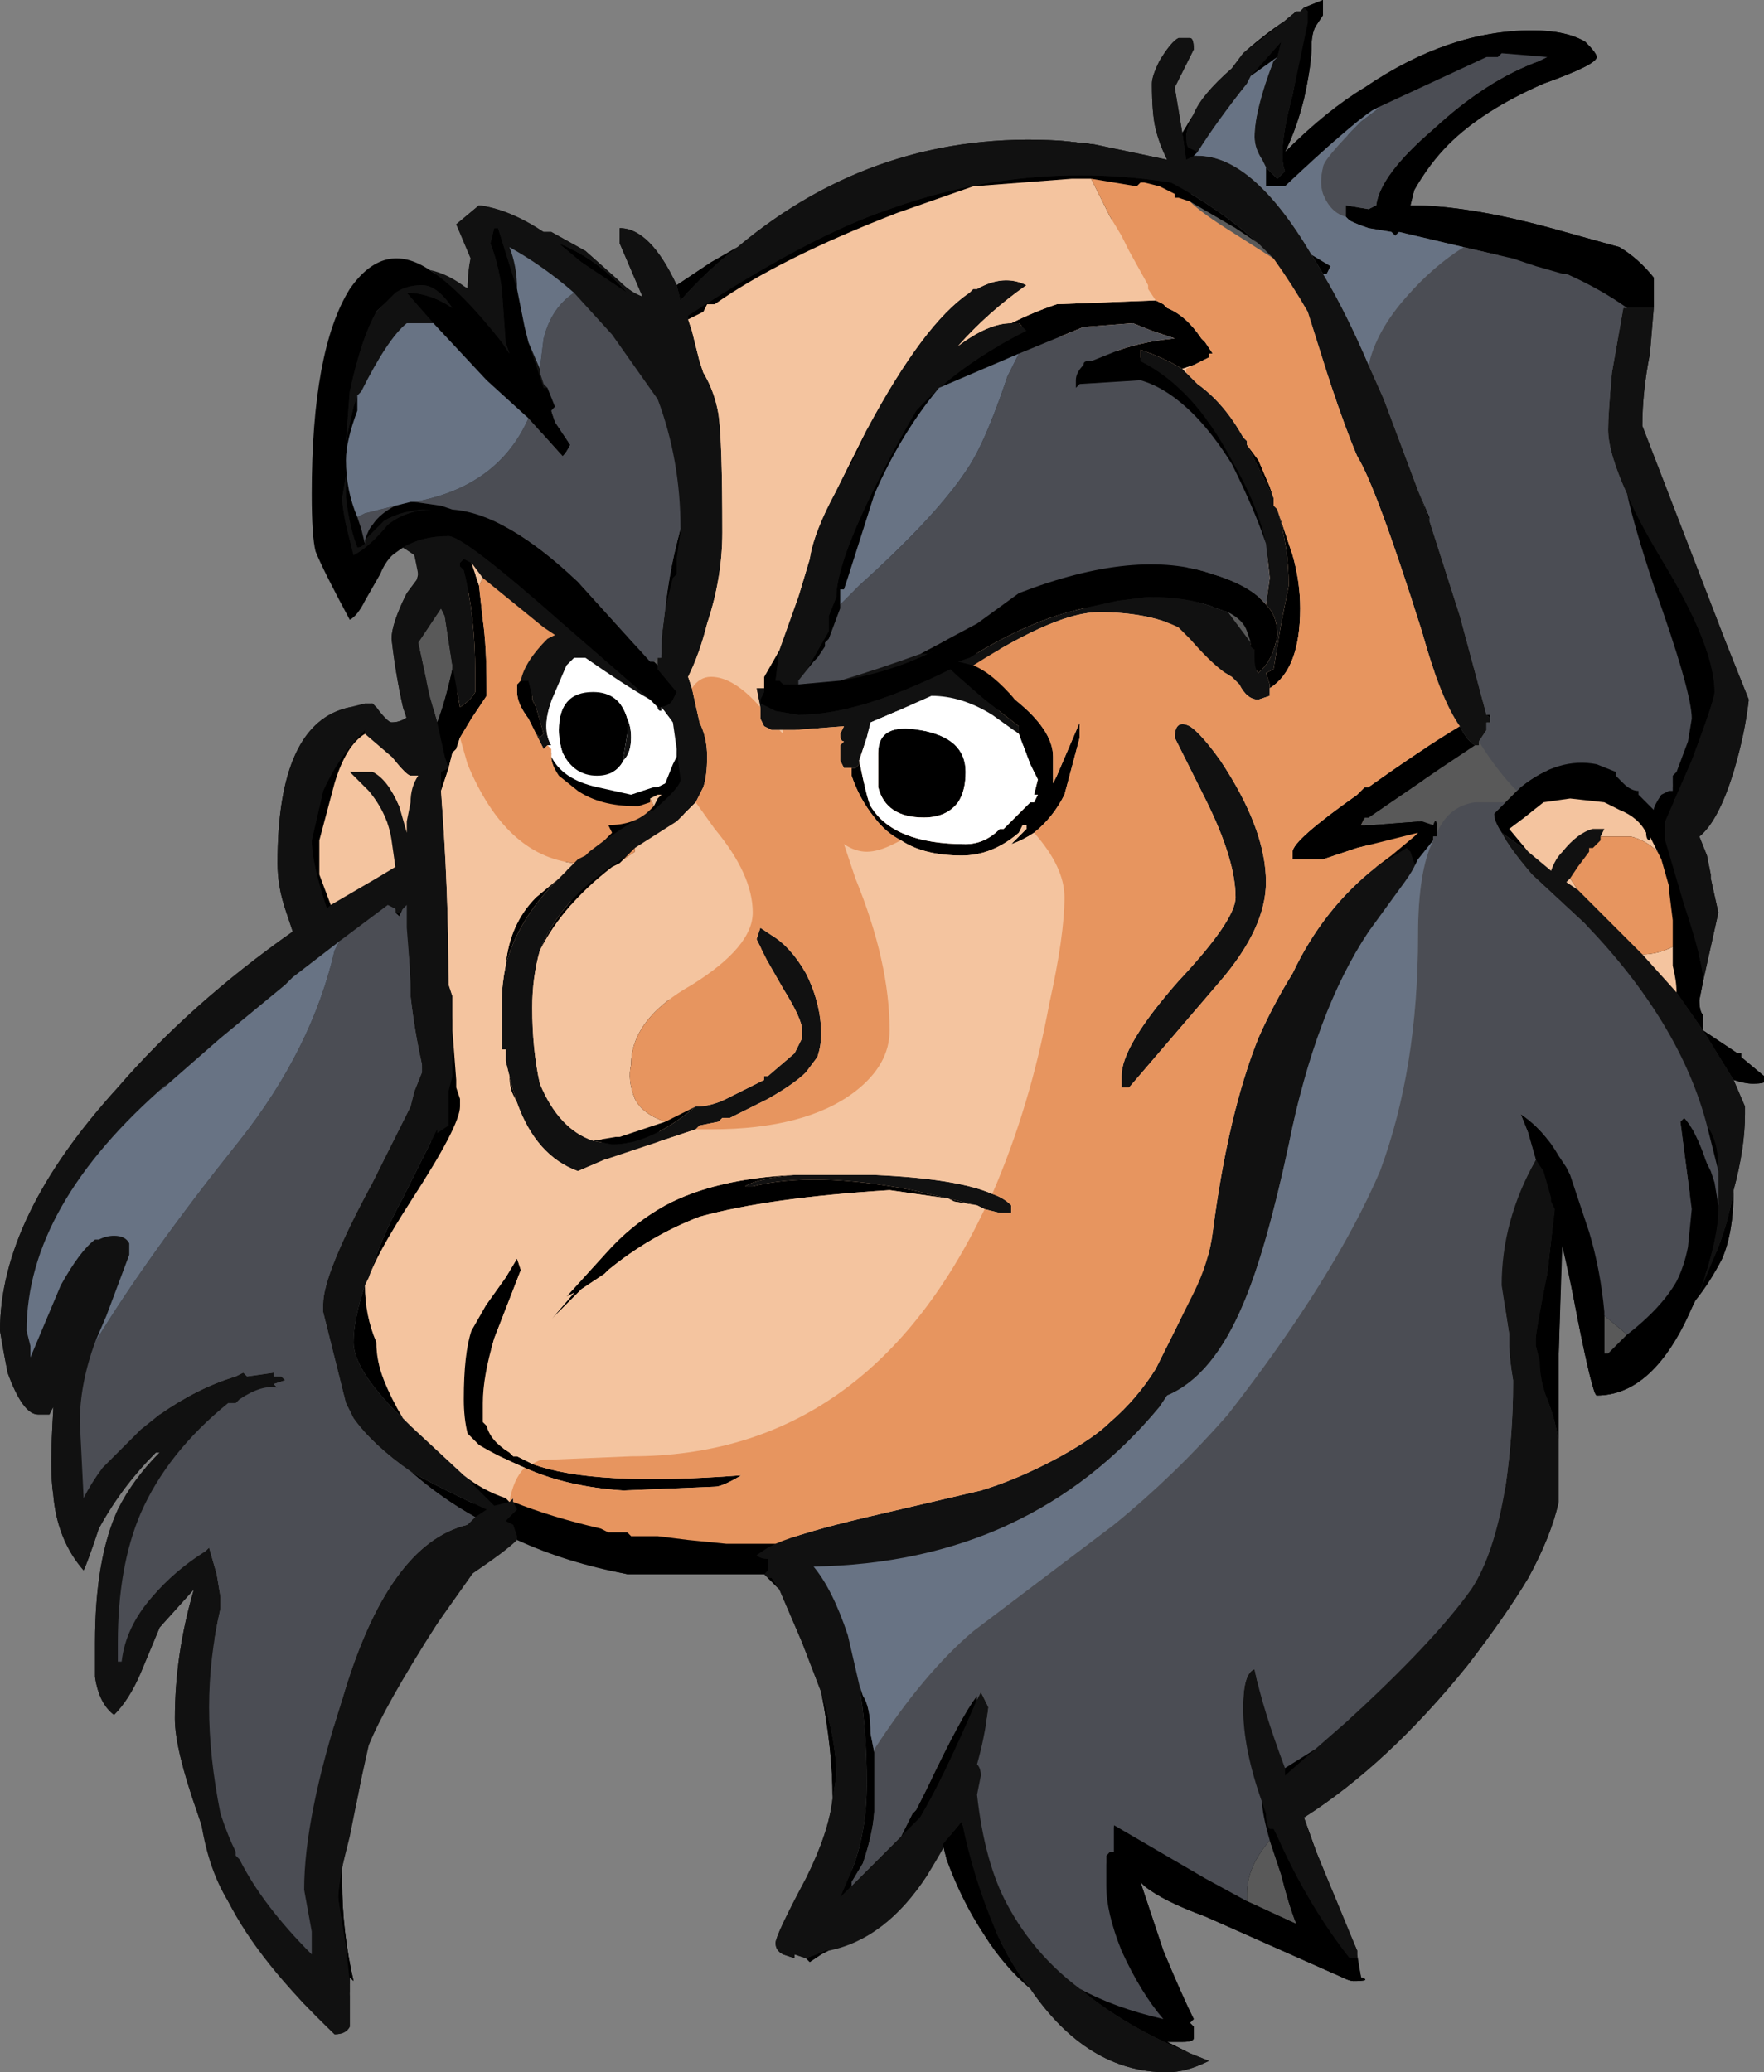 <?xml version="1.0" encoding="UTF-8" standalone="no"?>
<svg xmlns:ffdec="https://www.free-decompiler.com/flash" xmlns:xlink="http://www.w3.org/1999/xlink" ffdec:objectType="shape" height="27.25px" width="23.2px" xmlns="http://www.w3.org/2000/svg">
  <rect width="100%" height="100%" fill="#808080" stroke="none"/>
  <g transform="matrix(1.0, 0.0, 0.0, 1.0, -3.7, 30.55)">
    <path d="M25.1 -26.5 L21.8 -27.85 23.95 -29.75 20.35 -28.35 20.6 -28.3 Q20.5 -28.55 20.7 -29.3 L20.9 -30.4 20.85 -30.45 21.1 -30.55 21.1 -30.35 21.0 -30.2 Q20.95 -30.1 20.95 -29.95 20.95 -29.7 20.85 -29.25 20.75 -28.85 20.6 -28.55 21.15 -29.1 21.65 -29.4 22.75 -30.15 23.85 -30.15 24.3 -30.15 24.55 -30.0 24.7 -29.85 24.7 -29.8 24.7 -29.7 24.0 -29.45 23.2 -29.1 22.75 -28.65 22.5 -28.4 22.3 -28.05 L22.25 -27.85 Q23.0 -27.85 24.1 -27.55 L25.0 -27.3 Q25.25 -27.15 25.45 -26.9 L25.45 -26.5 25.1 -26.5 M20.5 -29.8 L20.15 -29.55 20.5 -29.8 M19.45 -28.55 L19.35 -27.9 12.75 -26.35 19.35 -28.2 19.25 -28.8 19.4 -29.05 Q19.3 -28.85 19.3 -28.75 L19.45 -28.55 M21.8 -24.8 L22.35 -23.6 21.8 -24.8 M22.6 -22.7 L22.6 -22.65 22.6 -22.7 M22.65 -22.55 L22.3 -19.15 21.8 -19.15 21.55 -20.1 21.7 -20.2 22.9 -21.0 22.95 -21.25 22.65 -22.55 M18.8 -12.1 L18.45 -11.85 18.75 -12.1 18.8 -12.1 M15.0 -8.4 L14.9 -5.75 15.0 -8.4 M15.55 -6.4 L16.55 -8.2 15.55 -6.4 M17.9 -4.4 L18.35 -6.55 23.85 -11.3 20.5 -6.5 20.85 -6.65 21.1 -5.95 Q21.5 -5.1 21.6 -4.55 21.75 -4.5 21.5 -4.5 21.45 -4.5 21.35 -4.55 L19.55 -5.35 Q19.0 -5.55 18.75 -5.75 L18.7 -5.8 19.0 -4.9 Q19.25 -4.3 19.4 -4.0 L19.35 -3.95 19.4 -3.9 19.4 -3.75 Q19.4 -3.7 19.25 -3.7 L19.05 -3.7 19.35 -3.55 Q18.5 -3.9 17.9 -4.4 M23.85 -14.65 L24.4 -15.25 24.85 -13.4 24.25 -14.55 24.2 -12.75 24.2 -11.6 Q24.15 -11.9 24.05 -12.15 L24.05 -13.8 24.15 -14.7 24.1 -14.8 23.85 -14.65 M26.2 -14.85 L26.05 -15.9 26.2 -14.85 M23.65 -19.05 L25.1 -24.05 26.1 -17.65 26.05 -17.4 Q26.05 -17.25 26.1 -17.2 L26.1 -17.0 26.55 -16.7 26.6 -16.7 26.6 -16.65 26.9 -16.4 26.9 -16.35 Q26.95 -16.3 26.75 -16.3 26.65 -16.3 26.5 -16.35 L26.1 -17.0 25.75 -17.5 23.8 -19.35 23.65 -19.05 M17.65 -28.7 L18.05 -28.65 18.1 -28.65 17.65 -28.7 M20.05 -29.85 Q20.45 -30.2 20.8 -30.4 L20.75 -30.4 Q20.45 -30.15 20.05 -29.85 M19.25 -25.7 L20.35 -23.4 14.2 -21.55 17.0 -26.3 19.25 -25.7 M20.2 -22.05 L19.9 -22.25 20.2 -22.05 M19.15 -22.9 L15.8 -21.95 19.15 -22.9 M20.1 -24.7 L20.45 -24.0 20.1 -24.7 M20.5 -23.85 L20.05 -21.65 20.5 -23.85 M18.85 -22.55 L17.7 -22.55 18.85 -22.55 M16.9 -22.2 L16.45 -21.95 16.9 -22.2 M16.45 -21.7 L17.35 -20.55 17.3 -20.65 17.25 -20.7 17.35 -20.55 16.45 -21.7 M17.25 -19.95 L14.95 -20.8 17.25 -19.95 M15.0 -21.05 L14.1 -21.1 15.65 -21.45 15.0 -21.05 M13.75 -21.45 L13.95 -22.0 13.75 -21.45 M14.7 -24.1 L15.1 -24.9 14.7 -24.1 M12.6 -26.8 L13.05 -27.1 13.4 -27.3 Q13.0 -27.0 12.65 -26.6 L12.6 -26.8 M10.3 -27.5 Q11.3 -27.45 11.95 -26.7 11.3 -27.25 10.35 -27.45 L10.2 -27.5 10.3 -27.5 M10.0 -27.5 L9.95 -27.35 10.0 -27.5 M9.85 -26.75 L8.9 -26.65 8.85 -26.65 Q9.05 -26.7 9.2 -26.75 L9.85 -26.75 M8.3 -22.95 L8.4 -22.8 8.3 -22.95 M9.45 -23.45 L9.15 -22.8 9.2 -23.0 9.2 -23.1 9.45 -23.45 M9.7 -23.05 L9.9 -23.15 9.6 -20.45 9.35 -20.95 9.7 -23.05 M10.6 -21.4 L10.75 -21.4 10.6 -21.4 M12.55 -21.2 L12.8 -21.2 12.35 -15.4 11.65 -15.3 10.95 -20.65 12.35 -20.2 12.45 -20.25 12.55 -21.2 M12.75 -21.5 L12.7 -21.6 12.75 -21.5 M10.45 -27.35 L10.4 -27.35 10.45 -27.35 M10.9 -25.45 L10.05 -26.1 10.9 -25.45 M8.4 -25.35 L12.35 -21.8 8.4 -25.35 M12.4 -21.95 L12.4 -22.05 12.4 -21.95 M12.45 -22.55 L12.65 -23.6 12.45 -22.55 M8.6 -21.3 Q8.35 -21.25 8.1 -21.05 L7.75 -20.6 8.05 -21.0 Q8.3 -21.25 8.6 -21.3 M6.95 -17.55 L7.3 -17.6 6.95 -17.55 M7.5 -17.65 L8.95 -18.55 9.0 -18.6 4.9 -14.1 7.5 -17.65 M9.3 -16.15 L9.65 -17.2 10.4 -10.8 9.95 -10.6 9.3 -16.15 M9.65 -17.45 L9.6 -17.6 9.65 -17.45 M9.5 -20.15 L9.6 -20.45 9.5 -20.15 M8.8 -20.95 L8.05 -18.55 8.8 -20.95 M9.2 -20.35 L9.2 -20.75 9.2 -20.35 M10.45 -10.8 L14.45 -10.3 13.85 -9.8 13.95 -9.65 13.75 -9.85 11.95 -9.85 Q11.0 -10.05 10.3 -10.4 L10.45 -10.8 M7.25 -10.85 L6.9 -10.65 7.35 -11.3 7.35 -11.0 7.3 -10.95 7.25 -10.85 M7.35 -4.6 Q7.65 -4.4 7.95 -4.4 L8.3 -4.35 8.05 -4.15 7.7 -4.2 7.35 -4.6 M8.3 -4.45 Q8.0 -5.0 8.15 -5.85 L8.2 -6.05 8.2 -5.8 Q8.2 -5.15 8.35 -4.5 L8.3 -4.55 8.3 -4.45 M7.8 -5.9 L8.35 -8.5 9.6 -10.3 8.55 -8.7 7.8 -5.9 M4.6 -12.1 L5.0 -10.6 4.6 -12.1 M14.5 -8.3 Q14.7 -7.65 14.7 -7.2 L14.65 -6.9 Q14.65 -7.55 14.5 -8.3 M14.3 -4.8 L14.55 -4.9 14.6 -4.95 14.65 -4.95 14.35 -4.75 14.3 -4.8 M16.1 -6.3 L16.35 -6.6 16.8 -5.15 Q17.0 -4.7 17.25 -4.4 16.9 -4.7 16.65 -5.1 16.35 -5.55 16.15 -6.1 L16.1 -6.3 M26.5 -14.9 Q26.5 -14.35 26.35 -14.0 26.2 -13.7 25.9 -13.4 26.1 -13.7 26.3 -14.15 26.45 -14.55 26.5 -14.9 M25.5 -12.95 L24.75 -12.75 25.5 -12.95" fill="#000000" fill-rule="evenodd" stroke="none"/>
    <path d="M19.35 -27.9 L21.8 -24.8 22.35 -23.6 22.6 -22.7 22.6 -22.65 22.65 -22.55 22.95 -21.25 22.9 -21.0 21.7 -20.2 21.55 -20.1 21.8 -19.15 18.75 -12.1 18.45 -11.85 17.65 -11.25 14.45 -10.3 10.45 -10.8 10.4 -10.8 9.65 -17.2 9.65 -17.45 9.6 -17.6 9.5 -20.15 9.6 -20.45 9.9 -23.15 10.6 -21.4 10.75 -21.4 10.8 -21.4 10.95 -20.65 11.65 -15.3 12.35 -15.4 12.8 -21.2 12.75 -21.5 12.7 -21.6 12.75 -26.35 19.35 -27.9 M19.25 -25.7 L17.0 -26.3 15.1 -24.9 14.7 -24.1 13.95 -22.0 13.75 -21.45 14.1 -21.1 15.0 -21.05 14.95 -20.8 17.25 -19.95 17.3 -20.65 17.35 -20.55 16.45 -21.7 16.45 -21.95 16.9 -22.2 17.7 -22.55 18.85 -22.55 20.05 -21.65 20.5 -23.85 20.45 -24.0 20.1 -24.7 19.25 -25.7 M12.45 -20.25 L12.35 -20.2 12.45 -20.25 M8.8 -20.95 L9.2 -20.75 9.2 -20.35 8.05 -18.55 8.8 -20.95 M7.35 -11.0 L7.3 -10.95 7.35 -11.0 M25.75 -17.5 L23.8 -19.35 25.75 -17.5" fill="#f4c49f" fill-rule="evenodd" stroke="none"/>
    <path d="M17.3 -20.65 L17.25 -19.95 14.95 -20.8 15.0 -21.05 15.65 -21.45 17.25 -20.7 17.3 -20.65 M10.8 -21.4 L12.55 -21.2 12.45 -20.25 12.35 -20.2 10.95 -20.65 10.8 -21.4" fill="#ffffff" fill-rule="evenodd" stroke="none"/>
    <path d="M20.35 -28.35 L23.95 -29.75 21.8 -27.85 25.1 -26.5 25.05 -26.5 25.1 -24.05 23.65 -19.05 25.55 -17.0 26.05 -15.9 26.2 -14.85 24.4 -15.25 23.85 -14.65 23.85 -11.3 18.35 -6.55 17.9 -4.4 16.55 -8.2 15.55 -6.4 14.9 -5.75 15.0 -8.4 17.65 -11.25 18.45 -11.85 18.8 -12.1 22.3 -19.15 22.65 -22.55 22.6 -22.65 22.6 -22.7 22.35 -23.6 21.8 -24.8 19.35 -27.9 19.45 -28.55 20.15 -29.55 20.5 -29.8 20.35 -28.35 M14.2 -21.55 L20.35 -23.4 20.2 -22.05 19.9 -22.25 19.15 -22.9 15.8 -21.95 14.2 -21.55 M22.95 -21.25 L22.9 -21.0 22.95 -21.25 M21.7 -20.2 L21.55 -20.1 21.7 -20.2 M9.05 -22.35 L9.7 -23.05 9.35 -20.95 9.2 -21.25 9.05 -22.35 M10.45 -27.35 L12.65 -23.6 12.45 -22.55 12.4 -22.05 12.4 -21.95 12.35 -21.8 8.4 -25.35 10.05 -26.1 10.9 -25.45 10.4 -27.35 10.45 -27.35 M9.0 -18.6 L9.3 -16.15 9.95 -10.6 9.6 -10.3 8.35 -8.5 7.8 -5.9 7.25 -10.85 7.3 -10.95 7.35 -11.0 7.35 -11.3 5.75 -11.5 Q5.3 -11.05 5.0 -10.6 L4.6 -12.1 4.9 -14.1 9.0 -18.6" fill="#595959" fill-rule="evenodd" stroke="none"/>
    <path d="M12.35 -15.4 L11.65 -15.3 12.35 -15.4" fill="#e7955f" fill-rule="evenodd" stroke="none"/>
    <path d="M25.05 -26.5 L25.1 -26.5 25.05 -26.5 M8.95 -18.55 L9.0 -18.6 8.95 -18.55" fill="#304341" fill-rule="evenodd" stroke="none"/>
    <path d="M20.35 -28.35 L20.5 -29.8 20.15 -29.55 19.45 -28.55 19.3 -28.75 Q19.3 -28.85 19.4 -29.05 19.5 -29.3 19.9 -29.65 L20.05 -29.85 Q20.45 -30.15 20.75 -30.4 L20.8 -30.4 20.85 -30.45 20.9 -30.4 20.7 -29.3 Q20.5 -28.55 20.6 -28.3 L20.35 -28.35 M22.3 -19.15 L18.8 -12.1 18.75 -12.1 21.8 -19.15 22.3 -19.15 M17.65 -11.25 L15.0 -8.4 14.9 -5.75 15.55 -6.4 16.55 -8.2 17.9 -4.4 Q18.5 -3.9 19.35 -3.55 L19.6 -3.45 Q19.3 -3.3 19.05 -3.3 18.0 -3.3 17.25 -4.4 17.0 -4.7 16.8 -5.15 L16.35 -6.6 16.1 -6.3 15.8 -5.9 14.65 -4.95 14.6 -4.95 14.55 -4.9 14.3 -4.8 14.15 -4.85 14.15 -4.8 14.0 -4.85 Q13.9 -4.9 13.9 -5.0 13.9 -5.1 14.3 -5.85 14.6 -6.45 14.65 -6.9 L14.7 -7.2 Q14.7 -7.65 14.5 -8.3 L14.25 -8.95 13.95 -9.65 13.85 -9.8 14.45 -10.3 17.65 -11.25 M23.85 -11.3 L23.85 -14.65 24.1 -14.8 24.15 -14.7 24.05 -13.8 24.05 -12.15 Q24.15 -11.9 24.2 -11.6 L24.2 -10.8 Q24.1 -10.35 23.8 -9.8 23.5 -9.3 23.0 -8.65 21.95 -7.35 20.85 -6.65 L20.5 -6.5 23.85 -11.3 M24.4 -15.25 L26.2 -14.85 26.05 -15.9 25.55 -17.0 23.65 -19.05 23.8 -19.35 25.75 -17.5 26.1 -17.0 26.5 -16.35 26.65 -16.0 26.65 -15.9 Q26.65 -15.45 26.5 -14.9 26.45 -14.55 26.3 -14.15 26.1 -13.7 25.9 -13.4 L25.5 -12.95 24.75 -12.75 24.85 -13.4 24.4 -15.25 M25.1 -24.05 L25.05 -26.5 25.1 -26.5 25.45 -26.5 25.4 -25.9 Q25.3 -25.4 25.3 -24.95 L26.4 -22.1 26.7 -21.35 Q26.65 -20.9 26.5 -20.4 26.3 -19.75 26.05 -19.55 L26.15 -19.3 26.2 -19.05 26.2 -19.0 26.3 -18.55 26.1 -17.65 25.1 -24.05 M17.65 -28.7 L18.1 -28.65 19.05 -28.45 Q18.95 -28.65 18.9 -28.85 18.85 -29.05 18.85 -29.45 18.85 -29.55 18.95 -29.75 19.1 -30.0 19.2 -30.05 L19.35 -30.05 Q19.4 -30.05 19.4 -29.9 L19.15 -29.4 19.25 -28.8 19.35 -28.2 12.75 -26.35 12.7 -21.6 12.75 -21.5 12.8 -21.2 12.55 -21.2 10.8 -21.4 10.75 -21.4 10.6 -21.4 9.9 -23.15 9.7 -23.05 9.05 -22.35 9.15 -22.8 9.45 -23.45 Q9.25 -23.4 9.1 -23.3 L9.0 -23.35 Q8.9 -23.35 8.65 -23.1 L8.4 -22.8 8.3 -22.95 7.95 -25.1 7.95 -25.3 Q8.15 -25.9 8.7 -26.5 L8.8 -26.6 8.9 -26.65 9.85 -26.75 Q9.85 -26.95 9.9 -27.2 L9.95 -27.35 10.0 -27.5 10.2 -27.5 10.35 -27.45 Q11.3 -27.25 11.95 -26.7 11.3 -27.45 10.3 -27.5 L10.95 -27.5 11.4 -27.25 11.85 -26.85 Q12.0 -26.7 12.15 -26.65 L11.85 -27.35 11.85 -27.55 Q12.25 -27.55 12.6 -26.8 L12.65 -26.6 Q13.0 -27.0 13.4 -27.3 15.25 -28.85 17.65 -28.7 M20.35 -23.4 L19.25 -25.7 20.1 -24.7 20.45 -24.0 20.5 -23.85 20.05 -21.65 18.85 -22.55 17.7 -22.55 16.9 -22.2 16.45 -21.95 16.45 -21.7 17.35 -20.55 17.25 -20.7 15.65 -21.45 14.1 -21.1 13.75 -21.45 13.95 -22.0 14.7 -24.1 15.1 -24.9 17.0 -26.3 14.2 -21.55 15.8 -21.95 19.15 -22.9 19.9 -22.25 20.2 -22.05 20.35 -23.4 M12.65 -23.6 L10.45 -27.35 10.4 -27.35 10.9 -25.45 10.05 -26.1 8.4 -25.35 12.35 -21.8 12.4 -21.95 12.4 -22.05 12.45 -22.55 12.65 -23.6 M8.6 -21.3 Q8.8 -21.05 8.85 -21.05 9.0 -21.05 9.15 -21.2 L9.2 -21.25 9.35 -20.95 9.6 -20.45 9.5 -20.15 9.6 -17.6 9.65 -17.45 9.65 -17.2 9.3 -16.15 9.0 -18.6 8.95 -18.55 7.5 -17.65 7.3 -17.6 6.95 -17.55 7.85 -18.4 7.75 -20.6 8.1 -21.05 Q8.35 -21.25 8.6 -21.3 M9.2 -20.75 L8.8 -20.95 8.05 -18.55 9.2 -20.35 9.2 -20.75 M10.4 -10.8 L10.45 -10.8 10.3 -10.4 9.45 -9.2 Q8.45 -7.7 8.45 -7.25 L8.2 -6.05 8.15 -5.85 Q8.0 -5.0 8.3 -4.45 L8.3 -4.35 7.95 -4.4 Q7.65 -4.4 7.35 -4.6 6.95 -5.1 6.7 -5.55 6.2 -6.5 6.2 -8.15 L6.9 -10.65 7.25 -10.85 7.8 -5.9 8.55 -8.7 9.6 -10.3 9.95 -10.6 10.4 -10.8" fill="#111111" fill-rule="evenodd" stroke="none"/>
    <path d="M23.15 -20.75 L23.3 -21.05 23.15 -20.75 M24.1 -14.75 L20.7 -6.95 20.95 -6.35 21.55 -4.9 21.55 -4.8 20.05 -8.1 23.9 -15.3 24.1 -14.75 M20.3 -21.75 L13.75 -21.0 13.65 -21.5 13.75 -21.5 19.85 -22.5 20.2 -22.0 20.3 -21.75 M14.1 -21.55 L13.95 -21.6 14.1 -21.55 M6.8 -6.2 L10.2 -10.55 10.5 -10.35 Q10.4 -10.2 9.9 -9.85 9.4 -9.45 9.25 -9.25 L8.65 -8.05 Q8.6 -7.95 8.4 -6.9 8.15 -5.85 8.15 -5.6 L8.25 -4.95 8.3 -4.3 8.3 -3.9 Q8.25 -3.8 8.1 -3.8 7.1 -4.75 6.7 -5.55 6.45 -5.95 6.35 -6.55 L6.3 -6.7 Q6.0 -7.55 6.0 -7.95 6.0 -8.8 6.25 -9.65 L5.8 -9.15 5.55 -8.55 Q5.4 -8.2 5.2 -8.0 5.0 -8.15 4.95 -8.5 L4.95 -8.95 Q4.95 -10.05 5.25 -10.7 5.45 -11.1 5.8 -11.45 L5.75 -11.45 Q5.3 -11.0 5.0 -10.45 4.85 -10.0 4.8 -9.9 4.45 -10.3 4.4 -10.9 4.35 -11.2 4.4 -12.0 L4.4 -12.05 4.35 -11.95 4.2 -11.95 Q4.0 -11.95 3.8 -12.5 3.75 -12.75 3.7 -13.05 3.7 -14.55 5.25 -16.25 6.2 -17.35 7.55 -18.3 L7.45 -18.6 Q7.35 -18.9 7.35 -19.2 7.35 -21.05 8.3 -21.25 L8.65 -21.25 Q8.8 -21.05 8.85 -21.05 8.95 -21.05 9.05 -21.1 L9.0 -21.25 Q8.9 -21.7 8.85 -22.15 8.85 -22.35 9.05 -22.75 L9.2 -22.95 9.2 -23.0 9.15 -23.25 9.0 -23.35 8.65 -23.1 7.95 -25.3 Q8.15 -25.9 8.7 -26.5 L9.2 -27.05 10.1 -26.65 9.7 -27.6 10.0 -27.85 Q10.75 -27.75 11.7 -26.75 L8.85 -20.6 8.25 -12.1 7.95 -13.3 9.1 -16.0 9.15 -16.2 8.9 -18.6 5.8 -11.95 7.3 -12.5 6.4 -10.15 6.8 -6.2 M11.3 -15.15 L12.85 -16.0 13.8 -17.9 13.85 -18.25 11.3 -15.15 M16.35 -7.2 L16.4 -7.05 Q16.4 -6.7 15.9 -5.9 15.25 -4.9 14.35 -4.9 L16.35 -7.2" fill="#111111" fill-rule="evenodd" stroke="none"/>
    <path d="M23.3 -21.05 L26.3 -14.7 23.8 -15.65 23.15 -20.75 23.3 -21.05 M8.25 -12.1 L6.8 -6.2 6.4 -10.15 7.3 -12.5 5.8 -11.95 8.9 -18.6 9.15 -16.2 9.1 -16.0 7.95 -13.3 8.25 -12.1" fill="#595959" fill-rule="evenodd" stroke="none"/>
    <path d="M13.65 -21.5 L13.75 -21.0 13.65 -21.5 M12.85 -16.0 L13.8 -17.9 12.85 -16.0 M13.85 -18.25 L11.3 -15.15 13.85 -18.25" fill="#f4c49f" fill-rule="evenodd" stroke="none"/>
    <path d="M26.3 -14.7 L26.3 -14.65 Q26.3 -14.2 25.95 -13.35 25.45 -12.2 24.7 -12.2 24.65 -12.2 24.45 -13.2 24.3 -14.0 24.1 -14.75 L23.9 -15.3 23.8 -15.65 26.3 -14.7 M20.3 -21.75 L20.2 -22.0 19.85 -22.5 13.75 -21.5 13.95 -21.6 14.1 -21.55 20.3 -21.75" fill="#000000" fill-rule="evenodd" stroke="none"/>
    <path d="M20.45 -27.15 L19.9 -27.5 Q19.5 -27.75 19.35 -27.9 L19.95 -27.55 Q20.1 -27.45 20.25 -27.35 L20.45 -27.15 M21.55 -20.1 L21.65 -20.2 21.7 -20.2 21.65 -20.2 21.55 -20.1 M23.1 -20.75 L23.15 -20.75 23.15 -20.8 Q23.4 -20.4 23.65 -20.15 L23.7 -20.2 23.5 -20.0 23.1 -20.0 Q22.75 -19.95 22.6 -19.6 22.6 -19.85 22.55 -19.7 L22.4 -19.75 21.75 -19.7 21.6 -19.7 21.65 -19.8 21.7 -19.8 22.65 -20.45 23.1 -20.75 M20.15 -22.1 L19.85 -22.5 Q20.05 -22.4 20.1 -22.25 L20.15 -22.1 M14.2 -21.6 L14.2 -21.55 14.2 -21.6 M14.15 -21.55 L14.2 -21.55 14.15 -21.55 M12.35 -21.9 L12.35 -21.8 12.3 -21.85 12.35 -21.9 M20.1 -5.55 L20.1 -5.65 Q20.1 -6.0 20.4 -6.35 L20.55 -5.9 Q20.65 -5.5 20.75 -5.25 L20.1 -5.55 M24.8 -13.3 L24.8 -13.25 25.1 -13.0 24.85 -12.75 24.8 -12.75 24.8 -13.3 M9.65 -21.8 L9.65 -21.75 Q9.55 -21.3 9.45 -21.05 L9.35 -21.4 9.2 -22.1 9.5 -22.55 9.55 -22.45 9.65 -21.8" fill="#595959" fill-rule="evenodd" stroke="none"/>
    <path d="M21.4 -27.75 L21.4 -27.85 21.7 -27.8 21.8 -27.85 Q21.85 -28.25 22.55 -28.85 23.25 -29.5 23.95 -29.75 L24.05 -29.8 23.45 -29.85 23.4 -29.8 23.25 -29.8 21.85 -29.15 21.75 -29.1 Q21.45 -28.9 20.6 -28.1 L20.35 -28.1 20.35 -28.35 20.5 -28.2 20.6 -28.3 Q20.5 -28.55 20.7 -29.3 L20.9 -30.25 20.9 -30.4 20.85 -30.45 21.1 -30.55 21.1 -30.35 21.0 -30.2 Q20.95 -30.1 20.95 -29.95 20.95 -29.7 20.85 -29.25 20.75 -28.85 20.6 -28.55 21.15 -29.1 21.65 -29.4 22.75 -30.15 23.85 -30.15 24.3 -30.15 24.55 -30.0 24.7 -29.85 24.7 -29.8 24.7 -29.7 24.0 -29.45 23.2 -29.1 22.75 -28.65 22.5 -28.4 22.3 -28.05 L22.25 -27.85 Q23.0 -27.85 24.1 -27.55 L25.0 -27.3 Q25.25 -27.15 25.45 -26.9 L25.45 -26.5 25.1 -26.5 Q24.75 -26.75 24.3 -26.95 L24.25 -26.95 23.9 -27.05 23.6 -27.15 22.95 -27.3 22.1 -27.5 22.05 -27.45 22.0 -27.5 21.7 -27.55 Q21.55 -27.6 21.45 -27.65 L21.4 -27.7 21.4 -27.75 M17.65 -28.7 L18.05 -28.65 18.1 -28.65 17.65 -28.7 M19.25 -28.8 L19.4 -29.05 Q19.3 -28.85 19.3 -28.75 19.3 -28.6 19.35 -28.6 L19.45 -28.55 19.4 -28.5 19.3 -28.45 19.25 -28.8 M20.05 -29.85 Q20.45 -30.2 20.8 -30.4 L20.75 -30.4 Q20.45 -30.15 20.05 -29.85 M20.15 -29.55 L20.55 -30.0 20.5 -29.8 20.15 -29.55 M20.95 -27.2 L21.2 -27.05 21.15 -26.95 21.1 -26.95 20.95 -27.2 M19.35 -27.9 L19.2 -27.95 19.15 -27.95 19.15 -28.0 18.95 -28.1 18.75 -28.15 18.7 -28.15 18.65 -28.1 18.05 -28.2 17.8 -28.2 16.5 -28.1 15.5 -27.75 Q13.95 -27.15 13.1 -26.55 L13.0 -26.55 12.95 -26.45 12.75 -26.35 12.75 -26.4 Q14.35 -27.45 15.4 -27.8 17.2 -28.45 19.1 -28.15 19.75 -27.8 20.25 -27.35 20.1 -27.45 19.95 -27.55 L19.35 -27.9 M18.9 -26.6 L19.0 -26.55 19.05 -26.5 Q19.3 -26.4 19.5 -26.1 L19.55 -26.05 19.65 -25.9 19.6 -25.9 19.6 -25.85 19.4 -25.75 19.25 -25.7 Q19.0 -25.85 18.7 -25.95 L18.7 -25.8 Q19.4 -25.45 19.9 -24.5 20.25 -23.9 20.35 -23.4 20.2 -23.85 19.9 -24.45 19.65 -24.85 19.4 -25.1 19.05 -25.45 18.7 -25.55 L17.9 -25.5 17.85 -25.45 17.85 -25.55 Q17.85 -25.65 17.95 -25.75 17.95 -25.8 18.0 -25.8 L18.05 -25.8 18.3 -25.9 Q18.65 -26.05 19.15 -26.1 L18.85 -26.2 18.6 -26.3 17.95 -26.25 17.1 -25.9 16.05 -25.45 Q15.55 -24.85 15.2 -24.05 L14.85 -22.95 14.8 -22.8 14.75 -22.8 14.75 -22.55 14.6 -22.15 14.55 -22.1 14.55 -22.05 14.45 -21.9 14.4 -21.85 14.2 -21.6 14.2 -21.55 14.75 -21.6 Q15.4 -21.7 16.0 -22.0 L15.9 -21.95 15.8 -21.95 16.55 -22.35 17.1 -22.75 Q18.65 -23.35 19.65 -23.0 20.15 -22.85 20.35 -22.6 20.5 -22.45 20.5 -22.2 20.45 -21.9 20.3 -21.75 L20.25 -21.7 Q20.2 -21.75 20.2 -21.9 L20.2 -22.0 20.15 -22.05 20.15 -22.1 20.1 -22.25 Q20.05 -22.4 19.85 -22.5 L19.7 -22.55 Q19.35 -22.7 18.8 -22.7 L18.4 -22.65 17.95 -22.55 Q17.25 -22.4 16.45 -21.9 L16.3 -21.85 16.5 -21.8 Q16.75 -21.7 17.05 -21.35 17.55 -20.95 17.55 -20.6 L17.55 -20.25 17.6 -20.35 17.9 -21.05 17.9 -20.85 17.7 -20.1 Q17.55 -19.8 17.3 -19.6 17.15 -19.5 17.0 -19.45 L17.2 -19.65 17.2 -19.7 17.15 -19.7 17.1 -19.6 Q16.75 -19.3 16.35 -19.3 15.85 -19.3 15.55 -19.5 15.35 -19.6 15.2 -19.8 15.0 -20.05 14.9 -20.35 L14.9 -20.45 14.95 -20.45 15.0 -20.5 15.0 -20.55 Q15.1 -20.05 15.15 -19.95 15.45 -19.45 16.4 -19.45 16.65 -19.45 16.85 -19.65 L16.9 -19.65 17.25 -20.0 17.3 -20.0 17.25 -19.95 17.3 -20.0 17.35 -20.1 17.3 -20.1 17.35 -20.3 17.25 -20.5 17.1 -20.9 17.1 -21.0 16.65 -21.35 Q16.3 -21.65 16.2 -21.75 15.0 -21.15 14.2 -21.15 L13.9 -21.2 13.7 -21.3 13.7 -21.35 13.75 -21.45 13.75 -21.5 13.75 -21.65 13.95 -22.0 13.9 -21.6 13.95 -21.6 14.0 -21.55 14.15 -21.55 14.2 -21.55 14.6 -22.25 14.6 -22.45 14.7 -22.7 Q14.7 -23.25 15.55 -24.8 L15.75 -25.15 Q16.3 -25.75 17.2 -26.2 L17.1 -26.3 17.0 -26.3 Q17.3 -26.45 17.6 -26.55 L18.9 -26.6 M20.1 -24.7 L20.25 -24.5 20.4 -24.15 20.45 -24.0 20.1 -24.7 M20.5 -23.85 L20.7 -23.25 Q20.8 -22.9 20.8 -22.55 20.8 -21.75 20.4 -21.5 L20.4 -21.55 20.35 -21.7 20.45 -21.75 20.55 -22.35 20.65 -22.85 Q20.65 -23.35 20.5 -23.85 M10.7 -11.3 Q11.5 -11.0 13.45 -11.15 13.2 -11.0 13.1 -11.0 L11.9 -10.95 Q11.15 -11.0 10.6 -11.25 10.25 -11.4 10.0 -11.55 L9.85 -11.7 Q9.8 -11.9 9.8 -12.15 9.8 -12.75 9.9 -13.05 L10.1 -13.4 10.35 -13.75 10.5 -14.0 10.55 -13.85 10.2 -12.95 Q10.05 -12.45 10.05 -12.1 10.05 -11.95 10.05 -11.85 L10.1 -11.8 Q10.15 -11.6 10.4 -11.45 L10.45 -11.4 10.5 -11.4 10.7 -11.3 M10.45 -10.8 Q10.95 -10.6 11.6 -10.45 L11.7 -10.4 11.95 -10.4 12.0 -10.35 12.35 -10.35 12.75 -10.3 13.25 -10.25 13.9 -10.25 13.8 -10.2 13.65 -10.1 Q13.7 -10.05 13.8 -10.05 L13.8 -9.9 13.75 -9.85 13.8 -9.8 13.85 -9.8 13.95 -9.65 13.75 -9.85 11.95 -9.85 Q11.15 -10.0 10.5 -10.3 L10.5 -10.35 10.45 -10.5 10.35 -10.55 10.5 -10.7 10.45 -10.8 M21.8 -19.15 L22.0 -19.3 22.3 -19.55 22.35 -19.6 21.55 -19.4 21.1 -19.25 20.7 -19.25 20.7 -19.35 Q20.7 -19.5 21.55 -20.1 L21.65 -20.2 21.7 -20.2 Q22.4 -20.7 22.9 -21.0 23.0 -20.8 23.1 -20.75 L22.65 -20.45 21.7 -19.8 21.65 -19.8 21.6 -19.7 21.75 -19.7 22.4 -19.75 22.55 -19.7 Q22.6 -19.85 22.6 -19.6 L22.6 -19.55 22.55 -19.55 22.55 -19.5 22.35 -19.25 22.3 -19.15 22.3 -19.2 22.25 -19.35 22.2 -19.4 21.8 -19.15 M23.3 -21.1 L23.25 -21.15 23.3 -21.15 23.3 -21.1 M22.5 -23.7 L22.35 -24.1 22.5 -23.75 22.5 -23.7 M15.1 -24.9 L15.0 -24.65 14.7 -24.1 15.1 -24.9 M12.6 -26.8 L13.05 -27.1 13.4 -27.3 Q13.0 -27.0 12.65 -26.6 L12.6 -26.8 M9.35 -27.0 Q9.75 -26.75 10.3 -26.05 L10.4 -25.9 10.35 -26.05 10.3 -26.75 Q10.25 -27.1 10.15 -27.35 L10.2 -27.55 10.25 -27.55 10.5 -26.75 10.6 -26.25 10.65 -26.05 10.85 -25.45 10.9 -25.45 11.0 -25.2 10.95 -25.15 11.0 -25.0 11.2 -24.7 Q11.15 -24.6 11.1 -24.55 L10.65 -25.05 10.1 -25.55 9.4 -26.3 9.05 -26.7 Q9.35 -26.7 9.65 -26.5 9.45 -26.8 9.25 -26.8 9.05 -26.8 8.9 -26.7 L8.65 -26.45 Q8.45 -26.1 8.3 -25.4 L8.25 -24.75 8.35 -25.2 8.4 -25.35 8.4 -25.15 Q8.25 -24.75 8.25 -24.5 8.25 -24.1 8.4 -23.75 L8.45 -23.6 8.5 -23.4 Q8.45 -23.35 8.4 -23.35 8.3 -23.6 8.25 -24.0 L8.25 -24.3 8.2 -24.0 Q8.2 -23.9 8.25 -23.65 L8.35 -23.25 Q8.55 -23.35 8.8 -23.65 9.05 -23.85 9.4 -23.85 L9.35 -23.85 Q9.0 -23.85 8.75 -23.7 L8.5 -23.45 Q8.55 -23.6 8.6 -23.65 8.7 -23.8 8.9 -23.9 L9.1 -23.95 9.15 -23.95 9.5 -23.9 9.65 -23.85 Q10.35 -23.8 11.3 -22.9 L12.25 -21.85 12.3 -21.85 12.35 -21.8 12.35 -21.75 12.6 -21.45 12.55 -21.35 Q12.5 -21.25 12.35 -21.25 L12.25 -21.35 11.1 -22.35 Q9.8 -23.5 9.6 -23.5 9.25 -23.5 9.0 -23.35 8.8 -23.25 8.7 -23.0 L8.5 -22.65 Q8.4 -22.45 8.3 -22.4 7.95 -23.05 7.85 -23.3 7.8 -23.5 7.8 -24.05 7.8 -25.95 8.3 -26.75 8.75 -27.4 9.35 -27.0 M12.65 -23.6 L12.65 -23.55 12.6 -23.2 12.6 -23.0 12.55 -22.95 12.45 -22.55 Q12.5 -23.0 12.6 -23.4 L12.65 -23.6 M12.4 -22.05 L12.4 -21.95 12.4 -22.05 M12.6 -20.7 L12.65 -20.3 Q12.65 -20.2 12.3 -19.9 L12.15 -19.85 12.1 -19.8 11.65 -19.5 11.75 -19.6 11.7 -19.7 Q12.05 -19.7 12.25 -19.9 L12.3 -19.95 12.35 -20.05 12.4 -20.1 12.35 -20.1 12.25 -20.05 12.25 -20.0 12.1 -19.95 12.05 -19.95 Q11.6 -19.95 11.3 -20.15 L11.05 -20.35 Q10.95 -20.5 10.95 -20.6 L10.95 -20.65 10.95 -20.6 Q11.1 -20.3 11.55 -20.2 L12.0 -20.1 12.3 -20.2 12.35 -20.2 12.45 -20.25 12.55 -20.5 12.6 -20.6 12.6 -20.7 M11.05 -19.0 Q10.5 -18.45 10.35 -17.85 10.4 -18.4 10.75 -18.75 L11.05 -19.0 M10.4 -16.4 L10.45 -16.2 10.5 -16.05 10.45 -16.15 Q10.4 -16.25 10.4 -16.4 M12.85 -16.0 Q12.25 -15.5 11.75 -15.5 L11.5 -15.55 11.8 -15.6 11.85 -15.6 12.45 -15.8 12.85 -16.0 M10.8 -18.05 Q11.05 -18.7 11.8 -19.2 L11.95 -19.3 11.9 -19.25 11.85 -19.2 11.75 -19.15 Q11.1 -18.65 10.8 -18.05 M17.15 -19.7 L17.15 -19.7 M16.3 -20.0 Q16.15 -19.8 15.85 -19.8 15.35 -19.8 15.25 -20.2 L15.25 -20.65 Q15.25 -21.05 15.8 -20.95 16.4 -20.85 16.4 -20.4 16.4 -20.15 16.3 -20.0 M11.95 -21.1 L11.95 -20.9 11.9 -20.6 11.9 -20.55 Q11.8 -20.35 11.55 -20.35 11.25 -20.35 11.1 -20.65 11.05 -20.8 11.05 -20.95 11.05 -21.45 11.5 -21.45 11.85 -21.45 11.95 -21.1 M14.15 -15.1 Q13.65 -15.05 13.5 -14.95 L13.6 -14.95 Q14.4 -15.15 15.7 -14.9 L16.55 -14.7 16.25 -14.75 16.15 -14.8 16.1 -14.8 15.4 -14.9 Q13.8 -14.8 12.9 -14.55 12.25 -14.3 11.7 -13.85 L11.65 -13.8 11.35 -13.6 10.95 -13.2 11.25 -13.55 11.15 -13.5 11.65 -14.05 Q12.0 -14.45 12.45 -14.7 13.1 -15.05 14.15 -15.1 M23.5 -20.0 L23.7 -20.2 Q24.2 -20.6 24.7 -20.5 L24.95 -20.4 24.95 -20.35 25.05 -20.25 Q25.15 -20.15 25.25 -20.15 L25.25 -20.1 25.45 -19.9 Q25.45 -19.95 25.55 -20.1 L25.65 -20.15 25.7 -20.15 25.7 -20.35 25.75 -20.4 25.9 -20.8 25.95 -21.1 Q25.95 -21.45 25.45 -22.85 25.2 -23.6 25.1 -24.05 25.25 -23.7 25.55 -23.2 26.25 -22.05 26.25 -21.45 26.25 -21.35 25.95 -20.55 L25.6 -19.75 25.6 -19.5 25.85 -18.65 Q26.1 -17.9 26.1 -17.65 L26.05 -17.4 Q26.05 -17.25 26.1 -17.2 L26.1 -17.0 26.55 -16.7 26.6 -16.7 26.6 -16.65 26.9 -16.4 26.9 -16.35 Q26.95 -16.3 26.75 -16.3 26.65 -16.3 26.5 -16.35 L26.1 -17.0 25.75 -17.5 Q25.75 -17.65 25.7 -17.85 L25.7 -18.1 25.7 -18.45 25.65 -18.85 25.65 -18.9 25.55 -19.25 25.4 -19.55 25.4 -19.5 Q25.35 -19.5 25.35 -19.6 25.25 -19.8 25.0 -19.9 L24.8 -20.0 24.35 -20.05 24.0 -20.0 23.75 -19.8 23.55 -19.65 23.8 -19.35 23.45 -19.6 Q23.35 -19.75 23.35 -19.85 L23.5 -20.0 M15.2 -7.5 L15.2 -6.8 Q15.2 -6.5 15.05 -6.05 L14.9 -5.8 14.9 -5.75 14.75 -5.6 14.9 -5.95 Q15.1 -6.45 15.1 -7.1 15.1 -7.8 15.0 -8.4 L15.05 -8.25 Q15.15 -8.1 15.15 -7.75 L15.2 -7.5 M15.55 -6.4 L15.7 -6.7 15.75 -6.75 15.9 -7.05 Q16.35 -8.0 16.55 -8.25 L16.55 -8.2 Q16.1 -7.15 15.8 -6.65 L15.55 -6.4 M17.9 -4.4 Q18.35 -4.15 19.0 -4.0 18.7 -4.35 18.45 -4.9 18.25 -5.4 18.25 -5.75 18.25 -5.95 18.25 -6.15 L18.3 -6.2 18.35 -6.2 18.35 -6.55 19.55 -5.85 20.1 -5.55 20.75 -5.25 Q20.65 -5.5 20.55 -5.9 L20.4 -6.35 Q20.3 -6.7 20.3 -6.85 L20.35 -6.7 Q20.35 -6.55 20.4 -6.5 L20.45 -6.5 20.5 -6.4 Q20.9 -5.5 21.45 -4.8 L21.55 -4.8 21.55 -4.85 21.6 -4.55 Q21.75 -4.5 21.5 -4.5 21.45 -4.5 21.35 -4.55 L19.55 -5.35 Q19.0 -5.55 18.75 -5.75 L18.7 -5.8 19.0 -4.9 Q19.25 -4.3 19.4 -4.0 L19.35 -3.95 19.4 -3.9 19.4 -3.75 Q19.4 -3.7 19.25 -3.7 L19.05 -3.7 19.35 -3.55 Q18.5 -3.9 17.9 -4.4 M20.6 -7.3 L21.0 -7.55 20.6 -7.2 20.6 -7.3 M23.9 -15.3 L23.8 -15.65 23.7 -15.9 Q24.0 -15.7 24.2 -15.35 L24.3 -15.2 24.35 -15.1 24.6 -14.35 Q24.75 -13.85 24.8 -13.3 L24.8 -12.75 24.85 -12.75 25.1 -13.0 Q25.55 -13.35 25.75 -13.7 25.85 -13.9 25.9 -14.15 L25.95 -14.65 25.8 -15.8 25.85 -15.85 Q26.0 -15.7 26.15 -15.25 L26.2 -15.15 26.25 -15.0 26.3 -14.7 26.3 -14.65 Q26.3 -14.25 26.05 -13.55 L26.3 -14.15 Q26.45 -14.55 26.5 -14.9 26.5 -14.35 26.35 -14.0 26.2 -13.7 26.0 -13.45 L25.95 -13.35 Q25.45 -12.2 24.7 -12.2 24.65 -12.2 24.45 -13.2 L24.25 -14.25 24.2 -12.75 24.2 -11.6 Q24.15 -11.9 24.05 -12.15 23.95 -12.4 23.95 -12.65 L23.9 -12.85 23.9 -12.95 Q23.9 -13.05 24.05 -13.8 L24.15 -14.65 24.1 -14.75 24.1 -14.8 24.0 -15.15 23.9 -15.3 M26.3 -15.15 L26.15 -15.75 Q26.3 -15.55 26.3 -15.2 L26.3 -15.15 M11.35 -27.1 L11.05 -27.35 Q11.55 -27.15 11.95 -26.7 L11.35 -27.1 M17.55 -20.75 L17.55 -20.75 M8.3 -4.5 L8.25 -4.95 Q8.15 -5.55 8.15 -5.6 8.15 -5.7 8.2 -6.0 L8.2 -5.8 Q8.2 -5.15 8.35 -4.5 L8.3 -4.55 8.3 -4.5 M8.6 -21.3 L8.5 -21.3 8.6 -21.3 M9.65 -21.8 L9.75 -21.25 Q9.9 -21.35 9.95 -21.45 L9.95 -21.7 Q9.95 -22.45 9.8 -23.05 L9.75 -23.1 9.75 -23.15 9.8 -23.2 9.9 -23.15 10.0 -22.85 10.05 -22.4 Q10.1 -22.05 10.1 -21.5 L10.1 -21.4 9.9 -21.1 9.75 -20.85 9.7 -20.7 9.65 -20.65 9.6 -20.45 9.55 -20.6 9.45 -21.05 Q9.55 -21.3 9.65 -21.75 L9.65 -21.8 M10.55 -21.6 L10.65 -21.6 10.7 -21.4 10.7 -21.35 10.75 -21.25 10.85 -20.9 10.8 -20.85 10.75 -20.9 10.65 -21.1 Q10.5 -21.3 10.5 -21.45 L10.5 -21.55 10.55 -21.6 M8.9 -18.55 L8.95 -18.55 9.0 -18.6 8.95 -18.5 8.9 -18.55 M9.1 -11.2 Q9.55 -10.95 10.1 -10.7 L9.95 -10.6 Q9.5 -10.85 9.1 -11.2 M11.0 -19.7 L11.0 -19.7 M9.5 -20.15 L9.5 -20.4 9.6 -20.45 9.5 -20.15 M8.5 -20.9 Q8.25 -20.75 8.1 -20.25 L7.9 -19.5 7.9 -19.05 8.05 -18.65 8.0 -18.6 Q7.8 -19.2 7.8 -19.5 L7.95 -20.15 Q8.15 -20.6 8.5 -20.95 L8.5 -20.9 M8.55 -13.75 Q8.7 -14.25 9.0 -14.8 L9.45 -15.7 9.45 -15.65 9.6 -15.75 9.6 -16.2 9.65 -16.4 9.65 -17.2 9.65 -17.0 9.7 -16.35 9.7 -16.25 9.75 -16.1 9.75 -16.0 Q9.75 -15.75 9.1 -14.75 8.65 -14.05 8.55 -13.75 M9.65 -17.45 L9.6 -17.6 9.65 -17.45 M8.5 -13.65 Q8.5 -13.25 8.65 -12.9 8.65 -12.65 8.75 -12.4 8.85 -12.15 9.0 -11.9 L9.1 -11.8 Q8.35 -12.5 8.35 -12.9 8.35 -13.2 8.5 -13.65 M9.8 -11.15 Q10.05 -10.95 10.35 -10.85 L10.4 -10.8 10.2 -10.75 9.8 -11.15 M14.5 -8.3 Q14.7 -7.65 14.7 -7.2 L14.65 -6.9 Q14.65 -7.55 14.5 -8.3 M14.3 -4.8 Q14.45 -4.85 14.55 -4.9 L14.6 -4.9 14.5 -4.85 14.35 -4.75 14.3 -4.8 M16.1 -6.3 L16.35 -6.6 Q16.5 -5.85 16.8 -5.15 17.0 -4.7 17.25 -4.4 16.9 -4.7 16.65 -5.1 16.35 -5.55 16.15 -6.1 L16.1 -6.3 M21.35 -5.35 L20.95 -6.35 20.85 -6.65 21.1 -5.95 21.35 -5.35" fill="#000000" fill-rule="evenodd" stroke="none"/>
    <path d="M25.1 -26.5 L25.45 -26.5 25.4 -25.9 Q25.3 -25.4 25.3 -24.95 L26.4 -22.1 26.7 -21.35 Q26.65 -20.9 26.5 -20.4 26.3 -19.75 26.05 -19.55 L26.15 -19.3 26.2 -19.05 26.2 -19.0 26.3 -18.55 26.1 -17.65 Q26.1 -17.9 25.85 -18.65 L25.6 -19.5 25.6 -19.75 25.95 -20.55 Q26.25 -21.35 26.25 -21.45 26.25 -22.05 25.55 -23.2 25.25 -23.7 25.1 -24.05 24.85 -24.6 24.85 -24.9 24.85 -25.1 24.9 -25.65 L25.05 -26.5 25.1 -26.5 M20.85 -30.45 L20.9 -30.4 20.9 -30.25 20.7 -29.3 Q20.5 -28.55 20.6 -28.3 L20.5 -28.2 20.35 -28.35 20.3 -28.45 Q20.2 -28.6 20.2 -28.75 20.2 -29.1 20.45 -29.75 L20.5 -29.8 20.55 -30.0 20.15 -29.55 20.1 -29.45 Q19.7 -28.95 19.45 -28.55 L19.35 -28.6 Q19.3 -28.6 19.3 -28.75 19.3 -28.85 19.4 -29.05 19.5 -29.3 19.9 -29.65 L20.05 -29.85 Q20.45 -30.15 20.75 -30.4 L20.8 -30.4 20.85 -30.45 M17.65 -28.7 L18.1 -28.65 19.05 -28.45 Q18.95 -28.65 18.9 -28.85 18.85 -29.05 18.85 -29.45 18.85 -29.55 18.95 -29.75 19.1 -30.0 19.2 -30.05 L19.35 -30.05 Q19.4 -30.05 19.4 -29.9 L19.15 -29.4 19.25 -28.8 19.3 -28.45 19.4 -28.5 Q20.15 -28.55 20.95 -27.2 L21.1 -26.95 Q21.4 -26.45 21.7 -25.75 L21.9 -25.3 22.35 -24.1 22.5 -23.7 22.9 -22.45 23.25 -21.15 23.3 -21.1 23.3 -21.05 23.25 -21.05 23.25 -20.95 23.15 -20.8 23.15 -20.75 23.1 -20.75 Q23.0 -20.8 22.9 -21.0 22.65 -21.35 22.4 -22.25 21.8 -24.15 21.55 -24.55 21.4 -24.9 21.2 -25.5 L20.9 -26.45 Q20.7 -26.8 20.45 -27.15 L20.25 -27.35 Q19.75 -27.8 19.1 -28.15 17.2 -28.45 15.4 -27.8 14.35 -27.45 12.75 -26.4 L12.75 -26.35 12.8 -26.2 12.9 -25.8 12.95 -25.65 Q13.1 -25.4 13.15 -25.1 13.2 -24.75 13.2 -23.55 13.2 -22.95 13.0 -22.35 12.9 -21.95 12.75 -21.65 L12.8 -21.5 12.9 -21.05 Q13.0 -20.85 13.0 -20.6 13.0 -20.35 12.95 -20.2 L12.85 -20.0 12.6 -19.75 12.05 -19.4 11.95 -19.3 11.8 -19.2 Q11.05 -18.7 10.8 -18.05 10.7 -17.7 10.7 -17.3 10.7 -16.75 10.8 -16.3 11.05 -15.7 11.5 -15.55 L11.75 -15.5 Q12.25 -15.5 12.85 -16.0 13.05 -16.0 13.25 -16.1 L13.75 -16.35 13.75 -16.4 13.8 -16.4 14.15 -16.7 14.25 -16.9 14.25 -17.0 Q14.25 -17.15 14.0 -17.55 L13.8 -17.9 13.65 -18.2 13.7 -18.35 13.85 -18.25 Q14.1 -18.1 14.3 -17.75 14.5 -17.35 14.5 -16.95 14.5 -16.8 14.45 -16.65 L14.3 -16.45 Q14.15 -16.3 13.8 -16.1 L13.3 -15.85 13.2 -15.85 13.15 -15.8 12.9 -15.75 12.85 -15.7 11.65 -15.3 11.3 -15.15 Q10.75 -15.35 10.5 -16.05 L10.45 -16.2 10.4 -16.4 10.35 -16.6 10.35 -16.75 10.3 -16.75 10.3 -17.0 Q10.3 -17.2 10.3 -17.4 10.3 -17.6 10.35 -17.85 10.5 -18.45 11.05 -19.0 L11.3 -19.25 11.4 -19.3 11.45 -19.35 11.65 -19.5 12.1 -19.8 12.15 -19.85 12.3 -19.9 Q12.65 -20.2 12.65 -20.3 L12.6 -20.7 12.55 -21.05 12.4 -21.25 12.4 -21.2 Q12.35 -21.2 12.35 -21.25 12.5 -21.25 12.55 -21.35 L12.6 -21.45 12.35 -21.75 12.35 -21.8 12.35 -21.9 12.4 -21.9 12.4 -21.95 12.4 -22.05 12.4 -22.15 12.45 -22.55 12.55 -22.95 12.6 -23.0 12.6 -23.2 12.65 -23.55 12.65 -23.6 Q12.65 -24.5 12.35 -25.3 L11.75 -26.15 11.25 -26.7 Q10.85 -27.05 10.4 -27.3 10.5 -27.05 10.5 -26.75 L10.25 -27.55 10.2 -27.55 10.15 -27.35 Q10.25 -27.1 10.3 -26.75 L10.35 -26.05 10.4 -25.9 10.3 -26.05 Q9.75 -26.75 9.35 -27.0 9.6 -26.95 9.85 -26.75 9.85 -27.0 9.9 -27.2 L9.7 -27.6 10.0 -27.85 Q10.4 -27.8 10.85 -27.5 L10.95 -27.5 11.4 -27.25 11.85 -26.85 Q12.0 -26.7 12.15 -26.65 L11.85 -27.35 11.85 -27.55 Q12.25 -27.55 12.6 -26.8 L12.65 -26.6 Q13.0 -27.0 13.4 -27.3 15.25 -28.85 17.65 -28.7 M19.3 -25.65 L19.45 -25.5 Q19.8 -25.25 20.05 -24.8 L20.1 -24.75 20.1 -24.7 20.45 -24.0 20.45 -23.9 20.5 -23.85 Q20.65 -23.35 20.65 -22.85 L20.55 -22.35 20.45 -21.75 20.35 -21.7 20.4 -21.55 20.4 -21.5 20.4 -21.4 20.25 -21.35 Q20.1 -21.35 20.0 -21.55 L19.9 -21.65 Q19.7 -21.75 19.35 -22.15 L19.2 -22.3 Q18.8 -22.5 18.15 -22.5 17.6 -22.5 16.5 -21.8 L16.3 -21.85 16.45 -21.9 Q17.25 -22.4 17.95 -22.55 L18.4 -22.65 18.8 -22.7 Q19.35 -22.7 19.7 -22.55 L19.85 -22.5 20.15 -22.1 20.15 -22.05 20.2 -22.0 20.2 -21.9 Q20.2 -21.75 20.25 -21.7 L20.3 -21.75 Q20.45 -21.9 20.5 -22.2 20.5 -22.45 20.35 -22.6 L20.4 -22.95 20.35 -23.4 Q20.25 -23.9 19.9 -24.5 19.4 -25.45 18.7 -25.8 L18.7 -25.95 Q19.0 -25.85 19.25 -25.7 L19.3 -25.65 M16.75 -14.85 Q16.9 -14.8 17.0 -14.7 L17.0 -14.6 16.85 -14.6 16.65 -14.65 16.55 -14.7 15.7 -14.9 Q14.4 -15.15 13.6 -14.95 L13.5 -14.95 Q13.65 -15.05 14.15 -15.1 14.55 -15.1 15.2 -15.1 16.3 -15.05 16.75 -14.85 M10.4 -10.8 L10.45 -10.85 10.45 -10.8 10.5 -10.7 10.35 -10.55 10.45 -10.5 10.5 -10.35 10.5 -10.3 Q10.35 -10.15 9.9 -9.85 L9.85 -9.8 9.45 -9.2 Q8.75 -8.1 8.55 -7.6 L8.45 -7.15 8.3 -6.4 8.2 -6.0 Q8.15 -5.7 8.15 -5.6 8.15 -5.55 8.25 -4.95 L8.3 -4.5 8.3 -3.9 Q8.25 -3.8 8.1 -3.8 L7.7 -4.2 7.35 -4.6 Q6.95 -5.1 6.7 -5.55 6.5 -5.9 6.4 -6.4 L6.3 -6.7 Q6.0 -7.55 6.0 -7.95 6.0 -8.8 6.25 -9.65 L5.8 -9.15 5.55 -8.55 Q5.4 -8.2 5.2 -8.0 5.0 -8.15 4.95 -8.5 L4.95 -8.95 Q4.95 -10.05 5.25 -10.7 5.45 -11.1 5.8 -11.45 L5.75 -11.45 Q5.3 -11.0 5.0 -10.45 4.85 -10.0 4.8 -9.9 4.45 -10.3 4.4 -10.9 4.35 -11.2 4.4 -12.0 L4.4 -12.05 4.35 -11.95 4.2 -11.95 Q4.0 -11.95 3.8 -12.5 3.75 -12.75 3.7 -13.05 3.7 -14.55 5.25 -16.25 6.2 -17.35 7.55 -18.3 L7.45 -18.6 Q7.35 -18.9 7.35 -19.2 7.35 -21.05 8.3 -21.25 L8.5 -21.3 8.6 -21.3 8.65 -21.25 8.75 -21.1 Q8.8 -21.05 8.85 -21.05 8.95 -21.05 9.05 -21.1 L9.0 -21.25 Q8.9 -21.7 8.85 -22.15 8.85 -22.35 9.05 -22.75 L9.2 -22.95 9.2 -23.05 9.15 -23.25 9.1 -23.3 9.0 -23.35 Q9.25 -23.5 9.6 -23.5 9.8 -23.5 11.1 -22.35 L12.25 -21.35 Q11.9 -21.55 11.4 -21.9 L11.25 -21.9 11.15 -21.8 11.0 -21.45 Q10.8 -21.0 10.95 -20.75 L10.9 -20.75 10.85 -20.7 10.75 -20.9 10.8 -20.85 10.85 -20.9 10.75 -21.25 10.7 -21.35 10.7 -21.4 10.65 -21.6 10.55 -21.6 Q10.6 -21.85 10.9 -22.15 L11.0 -22.2 10.85 -22.3 10.05 -22.95 9.9 -23.15 9.8 -23.2 9.75 -23.15 9.75 -23.1 9.8 -23.05 Q9.95 -22.45 9.95 -21.7 L9.95 -21.45 Q9.9 -21.35 9.75 -21.25 L9.65 -21.8 9.55 -22.45 9.5 -22.55 9.2 -22.1 9.35 -21.4 9.45 -21.05 9.55 -20.6 9.6 -20.45 9.5 -20.4 9.5 -20.15 Q9.6 -18.85 9.6 -17.6 L9.65 -17.45 9.65 -17.2 9.65 -16.4 9.6 -16.2 9.6 -15.75 9.45 -15.65 9.45 -15.7 9.0 -14.8 Q8.7 -14.25 8.55 -13.75 L8.5 -13.65 Q8.35 -13.2 8.35 -12.9 8.35 -12.5 9.1 -11.8 L9.8 -11.15 10.2 -10.75 10.4 -10.8 M13.9 -10.25 Q14.25 -10.4 15.1 -10.6 L16.6 -10.95 Q17.1 -11.1 17.65 -11.4 18.1 -11.65 18.3 -11.85 18.65 -12.15 18.9 -12.55 L19.4 -13.55 Q19.6 -13.95 19.65 -14.35 19.85 -15.9 20.25 -16.9 20.45 -17.35 20.7 -17.75 21.1 -18.6 21.8 -19.15 L22.2 -19.4 22.25 -19.35 22.3 -19.2 22.3 -19.15 Q22.25 -19.05 22.1 -18.85 L21.7 -18.3 Q21.0 -17.25 20.65 -15.5 20.35 -14.1 20.05 -13.4 19.65 -12.45 19.05 -12.2 L18.95 -12.05 Q17.25 -10.0 14.4 -9.95 14.65 -9.65 14.85 -9.05 L15.0 -8.4 Q15.1 -7.8 15.1 -7.1 15.1 -6.45 14.9 -5.95 L14.75 -5.6 14.9 -5.75 15.55 -6.4 15.8 -6.65 Q16.1 -7.15 16.55 -8.2 L16.6 -8.3 16.7 -8.1 Q16.65 -7.7 16.55 -7.35 16.6 -7.3 16.6 -7.2 L16.55 -6.95 Q16.65 -6.05 16.95 -5.5 17.3 -4.85 17.9 -4.4 18.5 -3.9 19.35 -3.55 L19.6 -3.45 Q19.3 -3.3 19.05 -3.3 18.0 -3.3 17.25 -4.4 17.0 -4.7 16.8 -5.15 16.5 -5.85 16.35 -6.6 L16.1 -6.3 15.9 -5.9 Q15.35 -5.05 14.6 -4.9 L14.55 -4.9 Q14.45 -4.85 14.3 -4.8 L14.15 -4.85 14.15 -4.8 14.0 -4.85 Q13.9 -4.9 13.9 -5.0 13.9 -5.1 14.3 -5.85 14.6 -6.45 14.65 -6.9 L14.7 -7.2 Q14.7 -7.65 14.5 -8.3 L14.25 -8.95 13.95 -9.65 13.85 -9.8 13.8 -9.8 13.75 -9.85 13.8 -9.9 13.8 -10.05 Q13.7 -10.05 13.65 -10.1 L13.8 -10.2 13.9 -10.25 M14.75 -21.6 Q15.25 -21.75 15.8 -21.95 L15.9 -21.95 16.0 -22.0 Q15.4 -21.7 14.75 -21.6 M17.0 -26.3 L17.1 -26.3 17.2 -26.2 Q16.3 -25.75 15.75 -25.15 L15.55 -24.8 Q14.7 -23.25 14.7 -22.7 L14.6 -22.45 14.6 -22.25 14.2 -21.55 14.15 -21.55 14.0 -21.55 13.95 -21.6 13.9 -21.6 13.95 -22.0 14.2 -22.7 14.35 -23.2 Q14.4 -23.55 14.7 -24.1 L15.0 -24.65 15.1 -24.9 Q15.85 -26.3 16.45 -26.7 L16.5 -26.75 16.55 -26.75 Q16.9 -26.95 17.2 -26.8 16.7 -26.45 16.3 -26.0 16.7 -26.3 17.0 -26.3 M8.5 -23.45 L8.75 -23.7 Q9.0 -23.85 9.35 -23.85 L9.4 -23.85 Q9.05 -23.85 8.8 -23.65 8.55 -23.35 8.35 -23.25 L8.25 -23.65 Q8.2 -23.9 8.2 -24.0 L8.25 -24.3 8.25 -24.0 Q8.3 -23.6 8.4 -23.35 8.45 -23.35 8.5 -23.4 L8.5 -23.45 M8.4 -25.35 L8.35 -25.2 8.25 -24.75 8.3 -25.4 Q8.45 -26.1 8.65 -26.45 L8.7 -26.5 8.75 -26.5 8.8 -26.6 8.85 -26.65 8.9 -26.7 Q9.05 -26.8 9.25 -26.8 9.45 -26.8 9.65 -26.5 9.35 -26.7 9.05 -26.7 L9.4 -26.3 9.05 -26.3 Q8.8 -26.1 8.45 -25.4 L8.4 -25.35 M10.9 -25.45 L10.85 -25.45 10.65 -26.05 10.8 -25.7 10.8 -25.65 10.85 -25.5 10.9 -25.45 M13.75 -21.5 L13.75 -21.45 13.7 -21.35 13.7 -21.3 13.9 -21.2 14.2 -21.15 Q15.0 -21.15 16.2 -21.75 16.3 -21.65 16.65 -21.35 L17.1 -21.0 17.1 -20.9 16.75 -21.15 Q16.35 -21.4 15.95 -21.4 L15.5 -21.2 15.15 -21.05 15.1 -20.85 15.0 -20.55 15.0 -20.5 14.95 -20.45 14.9 -20.45 14.8 -20.45 14.75 -20.55 14.75 -20.75 14.8 -20.8 Q14.75 -20.8 14.75 -20.9 L14.8 -21.0 14.15 -20.95 14.0 -20.95 13.85 -20.95 13.75 -21.0 13.7 -21.1 13.7 -21.25 13.65 -21.5 13.75 -21.5 M11.9 -20.55 L11.9 -20.6 11.95 -20.9 11.95 -21.1 Q12.0 -21.0 12.0 -20.85 12.0 -20.65 11.9 -20.55 M20.3 -6.85 Q20.05 -7.55 20.05 -8.1 20.05 -8.55 20.2 -8.6 20.3 -8.1 20.6 -7.3 L20.6 -7.2 21.0 -7.55 21.4 -7.9 Q22.55 -8.95 23.05 -9.65 23.35 -10.1 23.5 -11.0 23.6 -11.7 23.6 -12.35 L23.6 -12.4 Q23.55 -12.7 23.55 -12.85 L23.55 -13.0 23.45 -13.65 Q23.45 -14.5 23.9 -15.3 L24.0 -15.15 24.1 -14.8 24.1 -14.75 24.15 -14.65 24.05 -13.8 Q23.9 -13.05 23.9 -12.95 L23.9 -12.85 23.95 -12.65 Q23.95 -12.4 24.05 -12.15 24.15 -11.9 24.2 -11.6 L24.2 -10.8 Q24.1 -10.35 23.8 -9.8 23.5 -9.3 23.0 -8.65 21.95 -7.35 20.85 -6.65 L20.95 -6.35 21.35 -5.35 21.55 -4.9 21.55 -4.85 21.55 -4.8 21.45 -4.8 Q20.9 -5.5 20.5 -6.4 L20.45 -6.5 20.4 -6.5 Q20.35 -6.55 20.35 -6.7 L20.3 -6.85 M26.3 -14.7 L26.3 -15.15 26.3 -15.2 Q26.3 -15.55 26.15 -15.75 25.8 -17.1 24.55 -18.4 L23.85 -19.05 Q23.55 -19.4 23.45 -19.6 L23.8 -19.35 24.1 -19.1 Q24.15 -19.25 24.25 -19.35 24.45 -19.6 24.65 -19.65 L24.8 -19.65 24.75 -19.55 24.75 -19.5 24.65 -19.4 24.6 -19.4 24.6 -19.35 24.45 -19.15 24.35 -19.0 24.3 -18.95 24.45 -18.85 25.3 -18.0 25.75 -17.5 26.1 -17.0 26.5 -16.35 26.65 -16.0 26.65 -15.9 Q26.65 -15.45 26.5 -14.9 26.45 -14.55 26.3 -14.15 L26.05 -13.55 Q26.3 -14.25 26.3 -14.65 L26.3 -14.7 M19.75 -20.55 Q20.35 -19.65 20.35 -18.95 20.35 -18.35 19.75 -17.65 L18.55 -16.25 18.45 -16.25 18.45 -16.4 Q18.45 -16.8 19.2 -17.65 19.95 -18.45 19.95 -18.75 19.95 -19.25 19.55 -20.05 L19.15 -20.85 Q19.15 -21.1 19.35 -21.0 19.5 -20.9 19.75 -20.55 M17.55 -20.75 L17.55 -20.75 M11.35 -27.1 L11.95 -26.7 Q11.55 -27.15 11.05 -27.35 L11.35 -27.1 M8.2 -18.2 L7.55 -17.7 7.45 -17.6 6.6 -16.9 5.8 -16.2 5.9 -16.3 Q4.05 -14.7 4.05 -13.05 L4.1 -12.85 4.1 -12.7 4.5 -13.65 Q4.75 -14.1 4.95 -14.25 L5.0 -14.25 Q5.1 -14.3 5.2 -14.3 5.35 -14.3 5.4 -14.2 L5.4 -14.05 5.1 -13.25 4.95 -12.9 Q4.75 -12.35 4.75 -11.85 L4.8 -10.85 Q4.9 -11.05 5.05 -11.25 5.25 -11.45 5.55 -11.75 L5.8 -11.95 Q6.3 -12.3 6.8 -12.45 L6.9 -12.5 6.95 -12.45 7.3 -12.5 7.3 -12.45 7.4 -12.45 7.45 -12.4 7.3 -12.35 7.35 -12.3 Q7.15 -12.35 6.85 -12.15 L6.8 -12.1 6.7 -12.1 Q5.9 -11.45 5.55 -10.65 5.25 -9.95 5.25 -8.95 5.25 -8.8 5.25 -8.7 L5.3 -8.7 Q5.35 -9.15 5.7 -9.55 6.0 -9.9 6.4 -10.15 L6.45 -10.2 6.55 -9.85 6.6 -9.55 6.6 -9.4 Q6.45 -8.75 6.45 -8.1 6.45 -7.45 6.6 -6.7 6.7 -6.4 6.8 -6.2 L6.8 -6.15 6.85 -6.1 Q7.15 -5.5 7.8 -4.85 L7.8 -5.15 7.7 -5.7 Q7.7 -6.65 8.2 -8.2 8.8 -10.25 9.85 -10.5 L9.95 -10.6 10.1 -10.7 Q9.55 -10.95 9.1 -11.2 8.6 -11.55 8.35 -11.9 L8.25 -12.1 7.95 -13.3 7.95 -13.4 Q7.95 -13.8 8.6 -15.0 L9.1 -16.0 9.15 -16.2 9.25 -16.45 9.25 -16.55 Q9.15 -17.0 9.1 -17.45 9.1 -17.75 9.05 -18.35 L9.05 -18.65 9.0 -18.6 8.95 -18.55 8.9 -18.55 8.9 -18.6 8.8 -18.65 8.2 -18.2 M8.05 -18.65 L8.65 -19.0 8.9 -19.15 8.85 -19.5 Q8.8 -19.85 8.55 -20.15 L8.3 -20.4 8.6 -20.4 Q8.8 -20.3 8.95 -19.95 L9.05 -19.6 9.05 -19.75 9.1 -20.0 Q9.1 -20.2 9.2 -20.35 L9.1 -20.35 Q9.05 -20.35 8.85 -20.6 L8.5 -20.9 8.5 -20.95 Q8.15 -20.6 7.95 -20.15 L7.8 -19.5 Q7.8 -19.2 8.0 -18.6 L8.05 -18.65" fill="#111111" fill-rule="evenodd" stroke="none"/>
    <path d="M18.05 -28.2 Q18.1 -28.1 18.3 -27.7 L18.45 -27.45 18.55 -27.25 18.8 -26.8 18.8 -26.75 18.9 -26.6 17.6 -26.55 Q17.3 -26.45 17.0 -26.3 16.7 -26.3 16.3 -26.0 16.7 -26.45 17.2 -26.8 16.9 -26.95 16.55 -26.75 L16.5 -26.75 16.45 -26.7 Q15.85 -26.3 15.1 -24.9 L14.7 -24.1 Q14.4 -23.55 14.35 -23.2 L14.2 -22.7 13.95 -22.0 13.75 -21.65 13.75 -21.5 13.65 -21.5 13.7 -21.25 Q13.35 -21.65 13.05 -21.65 12.9 -21.65 12.8 -21.5 L12.75 -21.65 Q12.9 -21.95 13.0 -22.35 13.2 -22.95 13.2 -23.55 13.2 -24.75 13.15 -25.1 13.1 -25.4 12.95 -25.65 L12.9 -25.8 12.8 -26.2 12.75 -26.35 12.95 -26.45 13.0 -26.55 13.1 -26.55 Q13.95 -27.15 15.5 -27.75 L16.5 -28.1 17.8 -28.2 18.05 -28.2 M19.4 -25.75 L19.3 -25.7 19.3 -25.65 19.25 -25.7 19.4 -25.75 M17.3 -19.6 Q17.7 -19.15 17.7 -18.75 17.7 -18.25 17.5 -17.35 17.25 -16.0 16.75 -14.85 16.3 -15.05 15.2 -15.1 14.55 -15.1 14.15 -15.1 13.1 -15.05 12.45 -14.7 12.0 -14.45 11.65 -14.05 L11.15 -13.5 11.25 -13.55 10.95 -13.2 11.35 -13.6 11.65 -13.8 11.7 -13.85 Q12.25 -14.3 12.9 -14.55 13.8 -14.8 15.4 -14.9 L16.1 -14.8 16.15 -14.8 16.25 -14.75 16.55 -14.7 16.65 -14.65 Q15.1 -11.4 12.0 -11.4 L10.8 -11.35 10.7 -11.3 10.5 -11.4 10.45 -11.4 10.4 -11.45 Q10.15 -11.6 10.1 -11.8 L10.05 -11.85 Q10.05 -11.95 10.05 -12.1 10.05 -12.45 10.2 -12.95 L10.55 -13.85 10.5 -14.0 10.35 -13.75 10.1 -13.4 9.9 -13.05 Q9.8 -12.75 9.8 -12.15 9.8 -11.9 9.85 -11.7 L10.0 -11.55 Q10.25 -11.4 10.6 -11.25 10.45 -11.1 10.4 -10.8 L10.35 -10.85 Q10.05 -10.95 9.8 -11.15 L9.1 -11.8 9.0 -11.9 Q8.85 -12.15 8.75 -12.4 8.65 -12.65 8.65 -12.9 8.5 -13.25 8.5 -13.65 L8.55 -13.75 Q8.65 -14.05 9.1 -14.75 9.75 -15.75 9.75 -16.0 L9.75 -16.1 9.7 -16.25 9.7 -16.35 9.65 -17.0 9.65 -17.2 9.65 -17.45 9.6 -17.6 Q9.6 -18.85 9.5 -20.15 L9.6 -20.45 9.65 -20.65 9.7 -20.7 9.75 -20.85 9.85 -20.5 Q10.35 -19.3 11.25 -19.2 L11.3 -19.25 11.05 -19.0 10.75 -18.75 Q10.4 -18.4 10.35 -17.85 10.3 -17.6 10.3 -17.4 10.3 -17.2 10.3 -17.0 L10.3 -16.75 10.35 -16.75 10.35 -16.6 10.4 -16.4 Q10.4 -16.25 10.45 -16.15 L10.5 -16.05 Q10.75 -15.35 11.3 -15.15 L11.65 -15.3 12.85 -15.7 13.05 -15.7 Q14.3 -15.7 14.95 -16.2 15.4 -16.55 15.4 -17.0 15.4 -17.9 14.95 -19.0 L14.8 -19.45 Q14.95 -19.35 15.1 -19.35 15.25 -19.35 15.45 -19.45 L15.55 -19.5 Q15.85 -19.3 16.35 -19.3 16.75 -19.3 17.1 -19.6 L17.15 -19.7 17.2 -19.7 17.2 -19.65 17.0 -19.45 Q17.15 -19.5 17.3 -19.6 M12.15 -19.85 L12.1 -19.8 12.15 -19.85 M11.5 -15.55 Q11.05 -15.7 10.8 -16.3 10.7 -16.75 10.7 -17.3 10.7 -17.7 10.8 -18.05 11.1 -18.65 11.75 -19.15 L11.85 -19.2 11.9 -19.25 12.05 -19.35 12.05 -19.4 12.6 -19.75 12.85 -20.0 13.1 -19.65 Q13.6 -19.05 13.6 -18.55 13.6 -18.1 12.8 -17.6 12.0 -17.15 12.0 -16.55 11.95 -16.35 12.05 -16.1 12.15 -15.9 12.45 -15.8 L11.85 -15.6 11.8 -15.6 11.5 -15.55 M12.35 -20.2 L12.45 -20.25 12.35 -20.2 M13.85 -20.95 L14.0 -20.95 14.0 -20.9 13.95 -20.95 13.85 -20.95 M12.25 -20.05 L12.35 -20.1 12.4 -20.1 12.35 -20.05 12.3 -19.95 12.25 -20.05 M10.0 -22.85 L9.9 -23.15 10.05 -22.95 10.0 -22.85 M8.5 -20.9 L8.85 -20.6 Q9.05 -20.35 9.1 -20.35 L9.2 -20.35 Q9.1 -20.2 9.1 -20.0 L9.05 -19.75 9.05 -19.6 8.95 -19.95 Q8.8 -20.3 8.6 -20.4 L8.3 -20.4 8.55 -20.15 Q8.8 -19.85 8.85 -19.5 L8.9 -19.15 8.65 -19.0 8.05 -18.65 7.9 -19.05 7.9 -19.5 8.1 -20.25 Q8.25 -20.75 8.5 -20.9 M25.55 -19.25 L25.5 -19.35 Q25.35 -19.5 25.15 -19.55 L24.75 -19.55 24.8 -19.65 24.65 -19.65 Q24.45 -19.6 24.25 -19.35 24.15 -19.25 24.1 -19.1 L23.8 -19.35 23.55 -19.65 23.75 -19.8 24.0 -20.0 24.35 -20.05 24.8 -20.0 25.0 -19.9 Q25.25 -19.8 25.35 -19.6 25.35 -19.5 25.4 -19.5 L25.4 -19.55 25.55 -19.25 M24.35 -19.0 L24.45 -18.85 24.3 -18.95 24.35 -19.0 M25.3 -18.0 Q25.5 -18.0 25.7 -18.1 L25.7 -17.85 Q25.75 -17.65 25.75 -17.5 L25.3 -18.0" fill="#f4c49f" fill-rule="evenodd" stroke="none"/>
    <path d="M12.35 -21.25 Q12.35 -21.2 12.4 -21.2 L12.4 -21.25 12.55 -21.05 12.6 -20.7 12.6 -20.6 12.55 -20.5 12.45 -20.25 12.35 -20.2 12.3 -20.2 12.0 -20.1 11.55 -20.2 Q11.1 -20.3 10.95 -20.6 L10.95 -20.65 10.95 -20.7 10.9 -20.75 10.95 -20.75 Q10.8 -21.0 11.0 -21.45 L11.15 -21.8 11.25 -21.9 11.4 -21.9 Q11.9 -21.55 12.25 -21.35 L12.35 -21.25 M15.0 -20.55 L15.1 -20.85 15.15 -21.05 15.5 -21.2 15.95 -21.4 Q16.35 -21.4 16.75 -21.15 L17.1 -20.9 17.25 -20.5 17.35 -20.3 17.3 -20.1 17.35 -20.1 17.3 -20.0 17.25 -20.0 16.9 -19.65 16.85 -19.65 Q16.65 -19.45 16.4 -19.45 15.45 -19.45 15.15 -19.95 15.1 -20.05 15.0 -20.55 M17.25 -19.95 L17.3 -20.0 17.25 -19.95 M16.3 -20.0 Q16.4 -20.15 16.4 -20.4 16.4 -20.85 15.8 -20.95 15.25 -21.05 15.25 -20.65 L15.25 -20.2 Q15.35 -19.8 15.85 -19.8 16.15 -19.8 16.3 -20.0 M11.9 -20.55 Q12.0 -20.65 12.0 -20.85 12.0 -21.0 11.95 -21.1 11.85 -21.45 11.5 -21.45 11.05 -21.45 11.05 -20.95 11.05 -20.8 11.1 -20.65 11.25 -20.35 11.55 -20.35 11.8 -20.35 11.9 -20.55" fill="#ffffff" fill-rule="evenodd" stroke="none"/>
    <path d="M20.45 -27.15 Q20.7 -26.8 20.9 -26.45 L21.2 -25.5 Q21.4 -24.9 21.55 -24.55 21.8 -24.15 22.4 -22.25 22.65 -21.35 22.9 -21.0 22.4 -20.7 21.7 -20.2 L21.65 -20.2 21.55 -20.1 Q20.7 -19.5 20.7 -19.35 L20.7 -19.25 21.1 -19.25 21.55 -19.4 22.35 -19.6 22.3 -19.55 22.0 -19.3 21.8 -19.15 Q21.1 -18.6 20.7 -17.75 20.45 -17.35 20.25 -16.9 19.85 -15.9 19.65 -14.35 19.6 -13.95 19.4 -13.55 L18.9 -12.55 Q18.65 -12.15 18.3 -11.85 18.1 -11.65 17.65 -11.4 17.1 -11.1 16.6 -10.95 L15.1 -10.6 Q14.25 -10.4 13.9 -10.25 L13.25 -10.25 12.75 -10.3 12.35 -10.35 12.0 -10.35 11.95 -10.4 11.7 -10.4 11.6 -10.45 Q10.95 -10.6 10.45 -10.8 L10.45 -10.85 10.4 -10.8 Q10.45 -11.1 10.6 -11.25 11.15 -11.0 11.9 -10.95 L13.1 -11.0 Q13.2 -11.0 13.45 -11.15 11.5 -11.0 10.7 -11.3 L10.8 -11.35 12.0 -11.4 Q15.1 -11.4 16.65 -14.65 L16.85 -14.6 17.0 -14.6 17.0 -14.7 Q16.9 -14.8 16.75 -14.85 17.25 -16.0 17.5 -17.35 17.7 -18.25 17.7 -18.75 17.7 -19.15 17.3 -19.6 17.55 -19.8 17.7 -20.1 L17.9 -20.85 17.9 -21.05 17.6 -20.35 17.55 -20.25 17.55 -20.6 Q17.55 -20.95 17.05 -21.35 16.75 -21.7 16.5 -21.8 17.6 -22.5 18.15 -22.5 18.8 -22.5 19.2 -22.3 L19.35 -22.15 Q19.7 -21.75 19.9 -21.65 L20.0 -21.55 Q20.1 -21.35 20.25 -21.35 L20.4 -21.4 20.4 -21.5 Q20.8 -21.75 20.8 -22.55 20.8 -22.9 20.7 -23.25 L20.5 -23.85 20.45 -23.9 20.45 -24.0 20.4 -24.15 20.25 -24.5 20.1 -24.7 20.1 -24.75 20.05 -24.8 Q19.8 -25.25 19.45 -25.5 L19.3 -25.65 19.3 -25.7 19.4 -25.75 19.6 -25.85 19.6 -25.9 19.65 -25.9 19.55 -26.05 19.5 -26.1 Q19.3 -26.4 19.05 -26.5 L19.0 -26.55 18.9 -26.6 18.8 -26.75 18.8 -26.8 18.55 -27.25 18.45 -27.45 18.3 -27.7 Q18.1 -28.1 18.05 -28.2 L18.65 -28.1 18.7 -28.15 18.75 -28.15 18.95 -28.1 19.15 -28.0 19.15 -27.95 19.2 -27.95 19.35 -27.9 Q19.5 -27.75 19.9 -27.5 L20.45 -27.15 M11.65 -19.5 L11.45 -19.35 11.4 -19.3 11.3 -19.25 11.25 -19.2 Q10.35 -19.3 9.85 -20.5 L9.75 -20.85 9.9 -21.1 10.1 -21.4 10.1 -21.5 Q10.1 -22.05 10.05 -22.4 L10.0 -22.85 10.05 -22.95 10.85 -22.3 11.0 -22.2 10.9 -22.15 Q10.6 -21.85 10.55 -21.6 L10.5 -21.55 10.5 -21.45 Q10.5 -21.3 10.65 -21.1 L10.75 -20.9 10.85 -20.7 10.9 -20.75 10.95 -20.7 10.95 -20.65 10.95 -20.6 Q10.95 -20.5 11.05 -20.35 L11.3 -20.15 Q11.6 -19.95 12.05 -19.95 L12.1 -19.95 12.25 -20.0 12.25 -20.05 12.3 -19.95 12.25 -19.9 Q12.05 -19.7 11.7 -19.7 L11.75 -19.6 11.65 -19.5 M12.85 -15.7 L12.9 -15.75 13.15 -15.8 13.2 -15.85 13.3 -15.85 13.8 -16.1 Q14.15 -16.3 14.3 -16.45 L14.45 -16.65 Q14.5 -16.8 14.5 -16.95 14.5 -17.35 14.3 -17.75 14.1 -18.1 13.85 -18.25 L13.7 -18.35 13.65 -18.2 13.8 -17.9 14.0 -17.55 Q14.25 -17.15 14.25 -17.0 L14.25 -16.9 14.15 -16.7 13.8 -16.4 13.75 -16.4 13.75 -16.35 13.25 -16.1 Q13.05 -16.0 12.85 -16.0 L12.45 -15.8 Q12.15 -15.9 12.05 -16.1 11.95 -16.35 12.0 -16.55 12.0 -17.15 12.8 -17.6 13.6 -18.1 13.6 -18.55 13.6 -19.05 13.1 -19.65 L12.85 -20.0 12.95 -20.2 Q13.0 -20.35 13.0 -20.6 13.0 -20.85 12.9 -21.05 L12.8 -21.5 Q12.9 -21.65 13.05 -21.65 13.35 -21.65 13.7 -21.25 L13.7 -21.1 13.75 -21.0 13.85 -20.95 13.95 -20.95 14.0 -20.9 14.0 -20.95 14.15 -20.95 14.8 -21.0 14.75 -20.9 Q14.75 -20.8 14.8 -20.8 L14.75 -20.75 14.75 -20.55 14.8 -20.45 14.9 -20.45 14.9 -20.35 Q15.0 -20.05 15.2 -19.8 15.35 -19.6 15.55 -19.5 L15.45 -19.45 Q15.25 -19.35 15.1 -19.35 14.95 -19.35 14.8 -19.45 L14.95 -19.0 Q15.4 -17.9 15.4 -17.0 15.4 -16.55 14.95 -16.2 14.3 -15.7 13.05 -15.7 L12.85 -15.7 M11.95 -19.3 L12.05 -19.4 12.05 -19.35 11.9 -19.25 11.95 -19.3 M17.3 -20.0 L17.25 -19.95 17.3 -20.0 M17.2 -19.65 L17.2 -19.7 17.2 -19.65 M17.15 -19.7 L17.15 -19.7 M19.75 -20.55 Q19.5 -20.9 19.35 -21.0 19.15 -21.1 19.15 -20.85 L19.55 -20.05 Q19.95 -19.25 19.95 -18.75 19.95 -18.45 19.2 -17.65 18.45 -16.8 18.45 -16.4 L18.45 -16.25 18.55 -16.25 19.75 -17.65 Q20.35 -18.35 20.35 -18.95 20.35 -19.65 19.75 -20.55 M11.0 -19.7 L11.0 -19.7 M24.75 -19.55 L25.15 -19.55 Q25.35 -19.5 25.5 -19.35 L25.55 -19.25 25.65 -18.9 25.65 -18.85 25.7 -18.45 25.7 -18.1 Q25.5 -18.0 25.3 -18.0 L24.45 -18.85 24.35 -19.0 24.45 -19.15 24.6 -19.35 24.6 -19.4 24.65 -19.4 24.75 -19.5 24.75 -19.55" fill="#e7955f" fill-rule="evenodd" stroke="none"/>
    <path d="M8.95 -18.55 L9.0 -18.6 8.95 -18.55 M25.1 -26.5 L25.05 -26.5 25.1 -26.5" fill="#304341" fill-rule="evenodd" stroke="none"/>
    <path d="M21.85 -29.15 L23.25 -29.8 23.4 -29.8 23.45 -29.85 24.05 -29.8 23.95 -29.75 Q23.25 -29.5 22.55 -28.85 21.85 -28.25 21.8 -27.85 L21.7 -27.8 21.4 -27.85 21.4 -27.75 21.4 -27.7 Q21.2 -27.75 21.1 -28.0 21.05 -28.15 21.1 -28.35 21.1 -28.45 21.6 -28.95 L21.8 -29.1 21.85 -29.15 M22.95 -27.3 L23.6 -27.15 23.9 -27.05 24.25 -26.95 24.3 -26.95 Q24.75 -26.75 25.1 -26.5 L25.05 -26.5 24.9 -25.65 Q24.85 -25.1 24.85 -24.9 24.85 -24.6 25.1 -24.05 25.2 -23.6 25.45 -22.85 25.95 -21.45 25.95 -21.1 L25.9 -20.8 25.75 -20.4 25.7 -20.35 25.7 -20.15 25.65 -20.15 25.55 -20.1 Q25.45 -19.95 25.45 -19.9 L25.25 -20.1 25.25 -20.15 Q25.15 -20.15 25.05 -20.25 L24.95 -20.35 24.95 -20.4 24.7 -20.5 Q24.2 -20.6 23.7 -20.2 L23.65 -20.15 Q23.4 -20.4 23.15 -20.8 L23.25 -20.95 23.25 -21.05 23.3 -21.05 23.3 -21.1 23.3 -21.15 23.25 -21.15 22.9 -22.45 22.5 -23.7 22.5 -23.75 22.35 -24.1 21.9 -25.3 21.7 -25.75 Q21.8 -26.2 22.2 -26.65 22.55 -27.05 22.95 -27.3 M20.35 -23.4 L20.4 -22.95 20.35 -22.6 Q20.15 -22.85 19.65 -23.0 18.65 -23.35 17.1 -22.75 L16.55 -22.35 15.8 -21.95 Q15.25 -21.75 14.75 -21.6 L14.2 -21.55 14.2 -21.6 14.4 -21.85 14.45 -21.9 14.55 -22.05 14.55 -22.1 14.6 -22.15 14.75 -22.55 14.75 -22.6 15.0 -22.85 Q16.0 -23.75 16.4 -24.35 16.65 -24.7 16.95 -25.6 L17.1 -25.9 17.95 -26.25 18.6 -26.3 18.85 -26.2 19.15 -26.1 Q18.65 -26.05 18.3 -25.9 L18.05 -25.8 18.0 -25.8 Q17.95 -25.8 17.95 -25.75 17.85 -25.65 17.85 -25.55 L17.85 -25.45 17.9 -25.5 18.7 -25.55 Q19.05 -25.45 19.4 -25.1 19.65 -24.85 19.9 -24.45 20.2 -23.85 20.35 -23.4 M11.25 -26.7 L11.75 -26.15 12.35 -25.3 Q12.65 -24.5 12.65 -23.6 L12.6 -23.4 Q12.5 -23.0 12.45 -22.55 L12.4 -22.15 12.4 -22.05 12.4 -21.95 12.4 -21.9 12.35 -21.9 12.3 -21.85 12.25 -21.85 11.3 -22.9 Q10.35 -23.8 9.65 -23.85 L9.5 -23.9 9.15 -23.95 Q10.25 -24.15 10.65 -25.05 L11.1 -24.55 Q11.15 -24.6 11.2 -24.7 L11.0 -25.0 10.95 -25.15 11.0 -25.2 10.9 -25.45 10.85 -25.5 10.8 -25.65 10.8 -25.7 10.85 -26.1 Q10.95 -26.5 11.25 -26.7 M8.9 -23.9 Q8.7 -23.8 8.6 -23.65 8.55 -23.6 8.5 -23.45 L8.5 -23.4 8.45 -23.6 8.4 -23.75 8.5 -23.8 8.9 -23.9 M22.6 -19.6 Q22.75 -19.95 23.1 -20.0 L23.5 -20.0 23.35 -19.85 Q23.35 -19.75 23.45 -19.6 23.55 -19.4 23.85 -19.05 L24.55 -18.4 Q25.8 -17.1 26.15 -15.75 L26.3 -15.15 26.3 -14.7 26.25 -15.0 26.2 -15.15 26.15 -15.25 Q26.0 -15.7 25.85 -15.85 L25.8 -15.8 25.95 -14.65 25.9 -14.15 Q25.85 -13.9 25.75 -13.7 25.55 -13.35 25.1 -13.0 L24.8 -13.25 24.8 -13.3 Q24.75 -13.85 24.6 -14.35 L24.35 -15.1 24.3 -15.2 24.2 -15.35 Q24.0 -15.7 23.7 -15.9 L23.8 -15.65 23.9 -15.3 Q23.45 -14.5 23.45 -13.65 L23.55 -13.0 23.55 -12.85 Q23.55 -12.7 23.6 -12.4 L23.6 -12.35 Q23.6 -11.7 23.5 -11.0 23.35 -10.1 23.05 -9.65 22.55 -8.95 21.4 -7.9 L21.0 -7.55 20.6 -7.3 Q20.3 -8.1 20.2 -8.6 20.05 -8.55 20.05 -8.1 20.05 -7.55 20.3 -6.85 20.3 -6.7 20.4 -6.35 20.1 -6.0 20.1 -5.65 L20.1 -5.55 19.55 -5.85 18.35 -6.55 18.35 -6.2 18.3 -6.2 18.25 -6.15 Q18.25 -5.95 18.25 -5.75 18.25 -5.4 18.45 -4.9 18.7 -4.35 19.0 -4.0 18.35 -4.15 17.9 -4.4 17.3 -4.85 16.95 -5.5 16.65 -6.05 16.55 -6.95 L16.6 -7.2 Q16.6 -7.3 16.55 -7.35 16.65 -7.7 16.7 -8.1 L16.6 -8.3 16.55 -8.2 16.55 -8.25 Q16.35 -8.0 15.9 -7.05 L15.75 -6.75 15.7 -6.7 15.55 -6.4 14.9 -5.75 14.9 -5.8 15.05 -6.05 Q15.2 -6.5 15.2 -6.8 L15.2 -7.5 15.2 -7.55 Q15.85 -8.55 16.5 -9.1 L18.35 -10.5 Q19.15 -11.15 19.85 -11.95 21.25 -13.75 21.85 -15.15 22.35 -16.5 22.35 -18.25 22.35 -19.1 22.55 -19.5 L22.55 -19.55 22.6 -19.55 22.6 -19.6 M4.95 -12.9 Q5.65 -14.05 6.85 -15.55 7.8 -16.75 8.1 -18.05 L8.15 -18.15 8.2 -18.2 8.8 -18.65 8.9 -18.6 8.9 -18.55 8.95 -18.5 9.0 -18.6 9.05 -18.65 9.05 -18.35 Q9.1 -17.75 9.1 -17.45 9.15 -17.0 9.25 -16.55 L9.25 -16.45 9.15 -16.2 9.1 -16.0 8.6 -15.0 Q7.95 -13.8 7.95 -13.4 L7.95 -13.3 8.25 -12.1 8.35 -11.9 Q8.6 -11.55 9.1 -11.2 9.5 -10.85 9.95 -10.6 L9.85 -10.5 Q8.8 -10.25 8.2 -8.2 7.7 -6.65 7.7 -5.7 L7.8 -5.15 7.8 -4.85 Q7.15 -5.5 6.85 -6.1 L6.8 -6.15 6.8 -6.2 Q6.7 -6.4 6.6 -6.7 6.45 -7.45 6.45 -8.1 6.45 -8.75 6.6 -9.4 L6.6 -9.55 6.55 -9.85 6.45 -10.2 6.4 -10.15 Q6.0 -9.9 5.7 -9.55 5.35 -9.15 5.3 -8.7 L5.25 -8.7 Q5.25 -8.8 5.25 -8.95 5.25 -9.95 5.55 -10.65 5.9 -11.45 6.7 -12.1 L6.8 -12.1 6.85 -12.15 Q7.15 -12.35 7.35 -12.3 L7.3 -12.35 7.45 -12.4 7.4 -12.45 7.3 -12.45 7.3 -12.5 6.95 -12.45 6.9 -12.5 6.8 -12.45 Q6.3 -12.3 5.8 -11.95 L5.55 -11.75 Q5.25 -11.45 5.05 -11.25 4.9 -11.05 4.8 -10.85 L4.75 -11.85 Q4.75 -12.35 4.95 -12.9" fill="#4b4d54" fill-rule="evenodd" stroke="none"/>
    <path d="M21.85 -29.15 L21.8 -29.1 21.6 -28.95 Q21.1 -28.45 21.1 -28.35 21.05 -28.15 21.1 -28.0 21.2 -27.75 21.4 -27.7 L21.4 -27.75 21.4 -27.7 21.45 -27.65 Q21.55 -27.6 21.7 -27.55 L22.0 -27.5 22.05 -27.45 22.1 -27.5 22.95 -27.3 Q22.55 -27.05 22.2 -26.65 21.8 -26.2 21.7 -25.75 21.4 -26.45 21.1 -26.95 L21.15 -26.95 21.2 -27.05 20.95 -27.2 Q20.15 -28.55 19.4 -28.5 L19.45 -28.55 Q19.7 -28.95 20.1 -29.45 L20.15 -29.55 20.5 -29.8 20.45 -29.75 Q20.2 -29.1 20.2 -28.75 20.2 -28.6 20.3 -28.45 L20.35 -28.35 20.35 -28.1 20.6 -28.1 Q21.45 -28.9 21.75 -29.1 L21.85 -29.15 M17.1 -25.9 L16.95 -25.6 Q16.65 -24.7 16.4 -24.35 16.0 -23.75 15.0 -22.85 L14.75 -22.6 14.75 -22.55 14.75 -22.8 14.8 -22.8 14.85 -22.95 15.2 -24.05 Q15.55 -24.85 16.05 -25.45 L17.1 -25.9 M10.5 -26.75 Q10.5 -27.05 10.4 -27.3 10.85 -27.05 11.25 -26.7 10.95 -26.5 10.85 -26.1 L10.8 -25.7 10.65 -26.05 10.6 -26.25 10.5 -26.75 M9.15 -23.95 L9.1 -23.95 8.9 -23.9 8.5 -23.8 8.4 -23.75 Q8.25 -24.1 8.25 -24.5 8.25 -24.75 8.4 -25.15 L8.4 -25.35 8.45 -25.4 Q8.8 -26.1 9.05 -26.3 L9.4 -26.3 10.1 -25.55 10.65 -25.05 Q10.25 -24.15 9.15 -23.95 M22.55 -19.5 Q22.35 -19.1 22.35 -18.25 22.35 -16.5 21.85 -15.15 21.25 -13.75 19.85 -11.95 19.15 -11.15 18.35 -10.5 L16.5 -9.1 Q15.85 -8.55 15.2 -7.55 L15.2 -7.5 15.15 -7.75 Q15.15 -8.1 15.05 -8.25 L15.0 -8.4 14.85 -9.05 Q14.65 -9.65 14.4 -9.95 17.25 -10.0 18.95 -12.05 L19.05 -12.2 Q19.65 -12.45 20.05 -13.4 20.35 -14.1 20.65 -15.5 21.0 -17.25 21.7 -18.3 L22.1 -18.85 Q22.25 -19.05 22.3 -19.15 L22.35 -19.25 22.55 -19.5 M4.95 -12.9 L5.1 -13.25 5.4 -14.05 5.4 -14.2 Q5.35 -14.3 5.2 -14.3 5.1 -14.3 5.0 -14.25 L4.95 -14.25 Q4.75 -14.1 4.5 -13.65 L4.1 -12.7 4.1 -12.85 4.05 -13.05 Q4.05 -14.7 5.9 -16.3 L5.8 -16.2 6.6 -16.9 7.45 -17.6 7.55 -17.7 8.2 -18.2 8.15 -18.15 8.1 -18.05 Q7.8 -16.75 6.85 -15.55 5.65 -14.05 4.95 -12.9" fill="#687384" fill-rule="evenodd" stroke="none"/>
  </g>
</svg>
